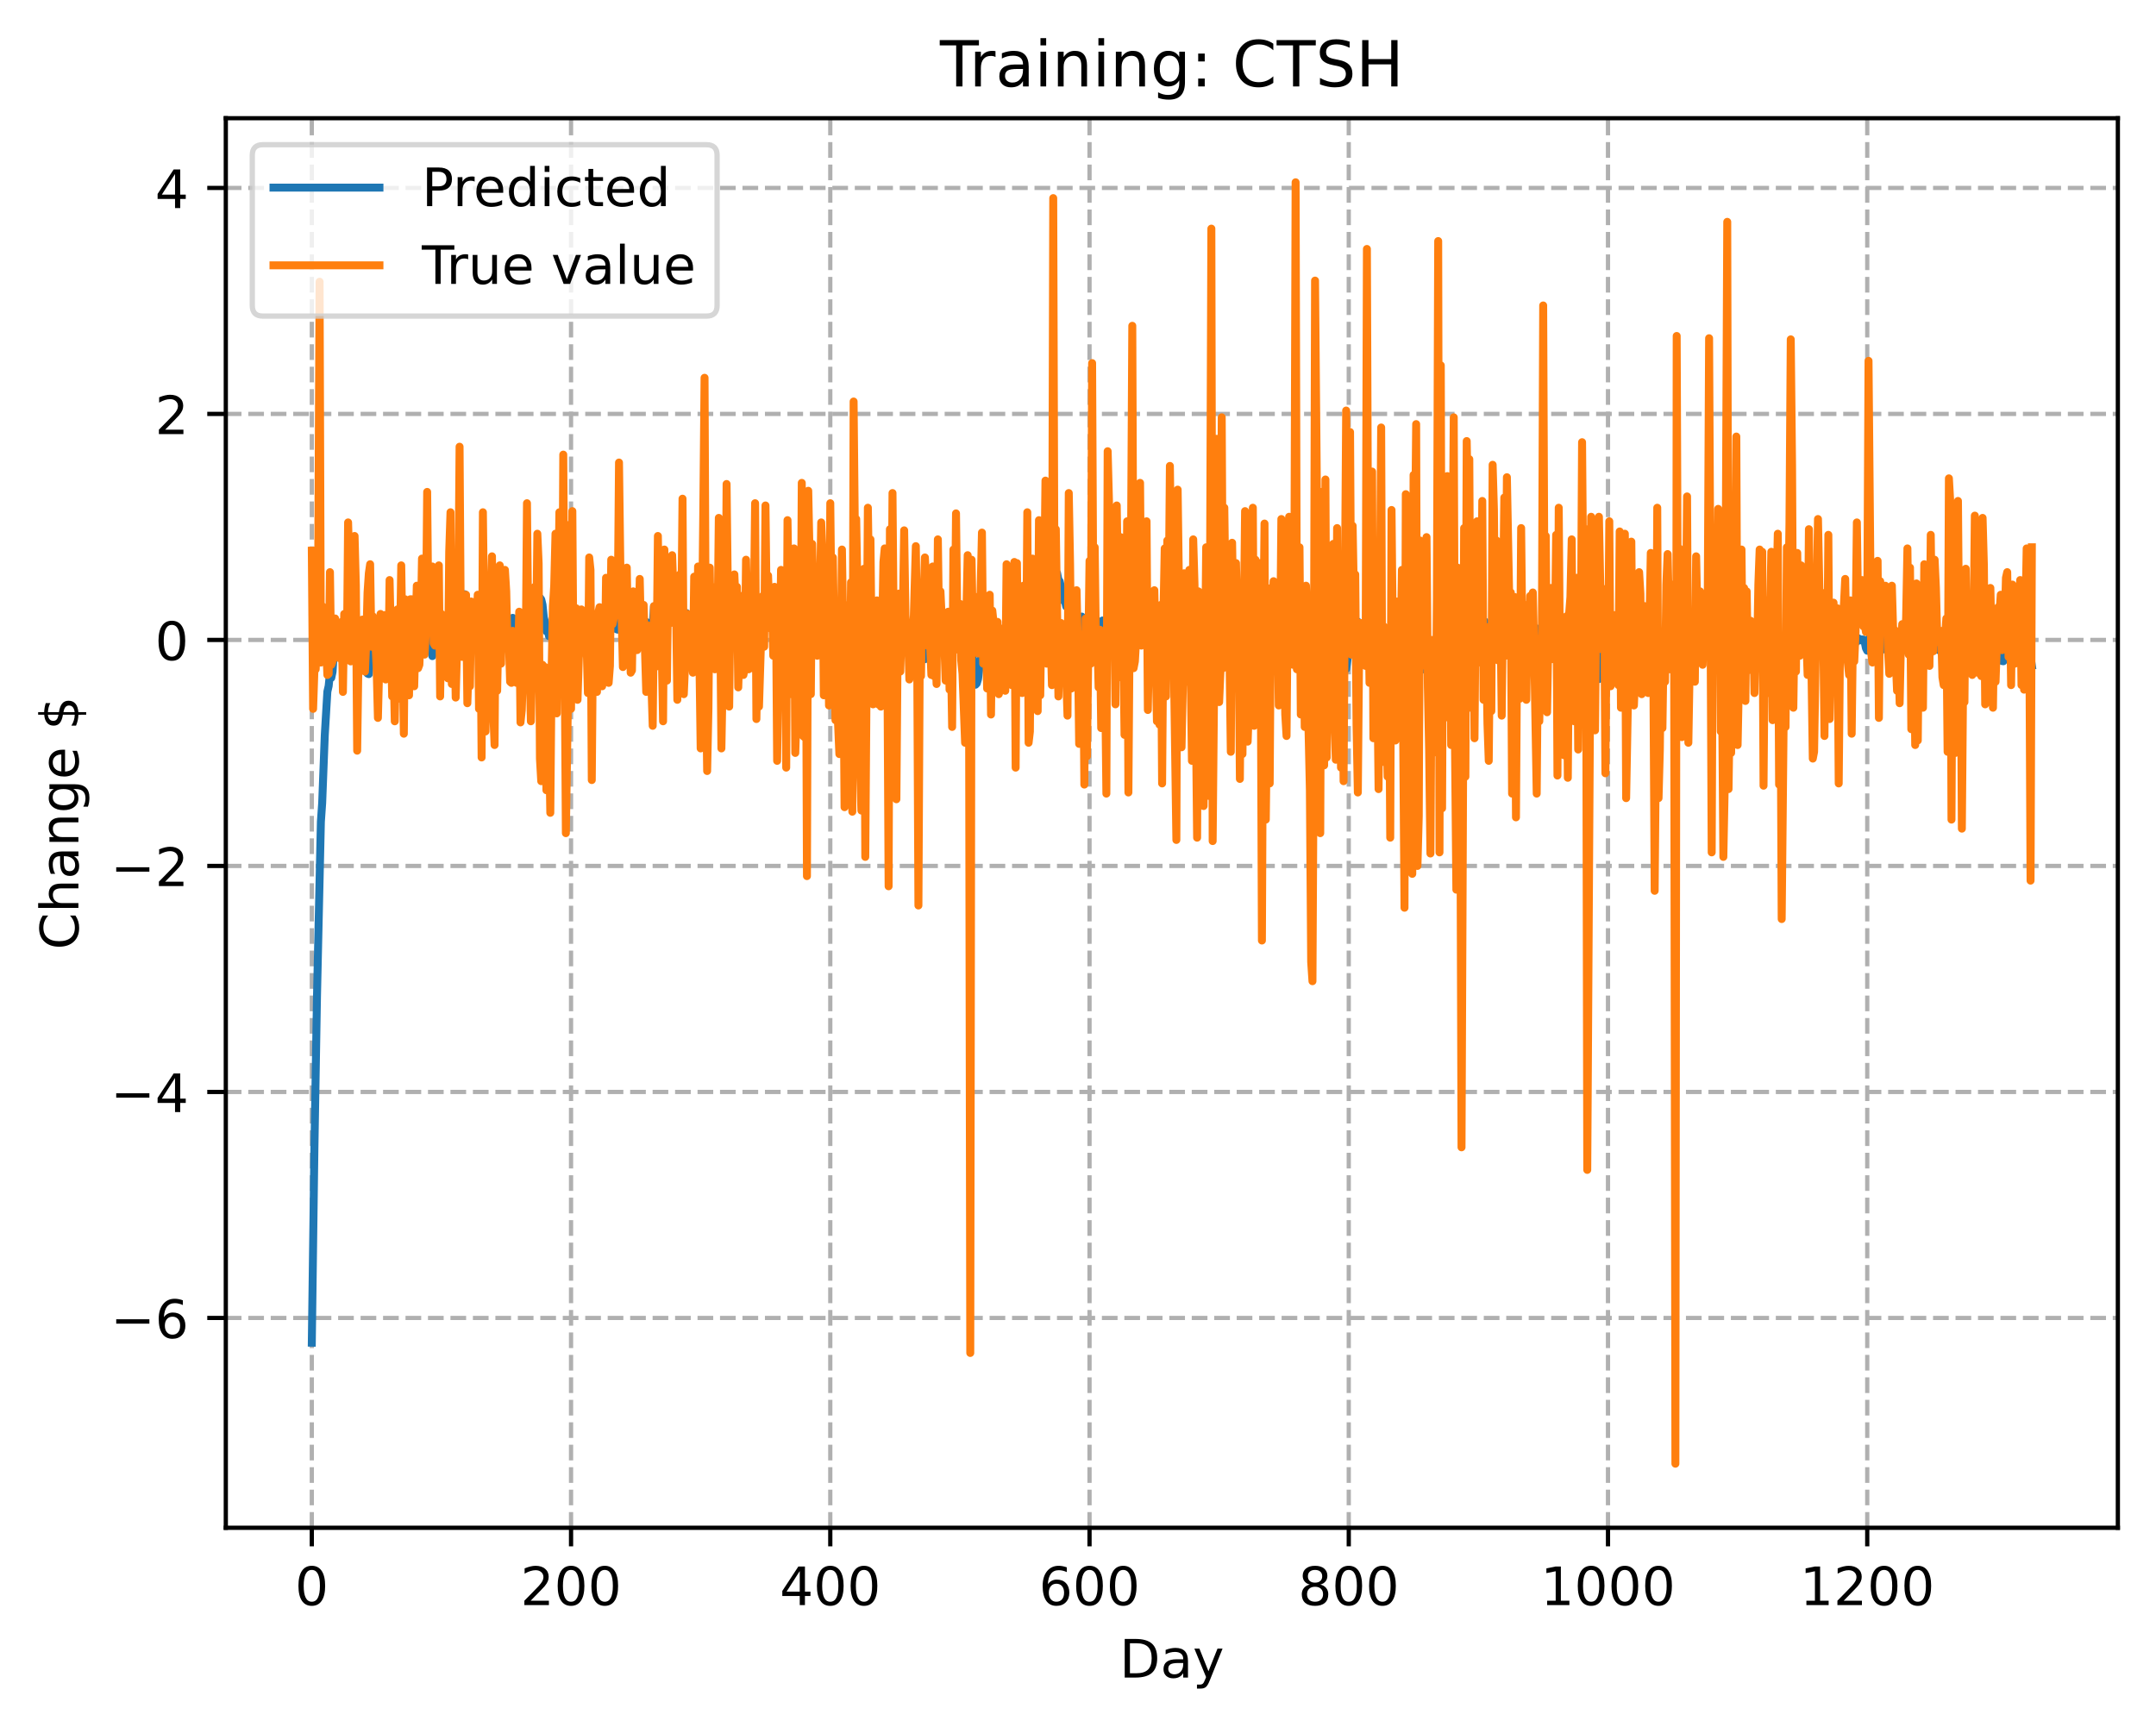 <?xml version="1.0" encoding="utf-8" standalone="no"?>
<!DOCTYPE svg PUBLIC "-//W3C//DTD SVG 1.1//EN"
  "http://www.w3.org/Graphics/SVG/1.1/DTD/svg11.dtd">
<!-- Created with matplotlib (https://matplotlib.org/) -->
<svg height="325.986pt" version="1.1" viewBox="0 0 406.94 325.986" width="406.94pt" xmlns="http://www.w3.org/2000/svg" xmlns:xlink="http://www.w3.org/1999/xlink">
 <defs>
  <style type="text/css">
*{stroke-linecap:butt;stroke-linejoin:round;}
  </style>
 </defs>
 <g id="figure_1">
  <g id="patch_1">
   <path d="M 0 325.986 
L 406.94 325.986 
L 406.94 0 
L 0 0 
z
" style="fill:#ffffff;"/>
  </g>
  <g id="axes_1">
   <g id="patch_2">
    <path d="M 42.62 288.43 
L 399.74 288.43 
L 399.74 22.318 
L 42.62 22.318 
z
" style="fill:#ffffff;"/>
   </g>
   <g id="matplotlib.axis_1">
    <g id="xtick_1">
     <g id="line2d_1">
      <path clip-path="url(#p44c6cf6189)" d="M 58.853 288.43 
L 58.853 22.318 
" style="fill:none;stroke:#b0b0b0;stroke-dasharray:2.96,1.28;stroke-dashoffset:0;stroke-width:0.8;"/>
     </g>
     <g id="line2d_2">
      <defs>
       <path d="M 0 0 
L 0 3.5 
" id="mfb4aac52b0" style="stroke:#000000;stroke-width:0.8;"/>
      </defs>
      <g>
       <use style="stroke:#000000;stroke-width:0.8;" x="58.853" xlink:href="#mfb4aac52b0" y="288.43"/>
      </g>
     </g>
     <g id="text_1">
      <!-- 0 -->
      <defs>
       <path d="M 31.781 66.406 
Q 24.172 66.406 20.328 58.906 
Q 16.5 51.422 16.5 36.375 
Q 16.5 21.391 20.328 13.891 
Q 24.172 6.391 31.781 6.391 
Q 39.453 6.391 43.281 13.891 
Q 47.125 21.391 47.125 36.375 
Q 47.125 51.422 43.281 58.906 
Q 39.453 66.406 31.781 66.406 
z
M 31.781 74.219 
Q 44.047 74.219 50.516 64.516 
Q 56.984 54.828 56.984 36.375 
Q 56.984 17.969 50.516 8.266 
Q 44.047 -1.422 31.781 -1.422 
Q 19.531 -1.422 13.062 8.266 
Q 6.594 17.969 6.594 36.375 
Q 6.594 54.828 13.062 64.516 
Q 19.531 74.219 31.781 74.219 
z
" id="DejaVuSans-48"/>
      </defs>
      <g transform="translate(55.672 303.029)scale(0.1 -0.1)">
       <use xlink:href="#DejaVuSans-48"/>
      </g>
     </g>
    </g>
    <g id="xtick_2">
     <g id="line2d_3">
      <path clip-path="url(#p44c6cf6189)" d="M 107.784 288.43 
L 107.784 22.318 
" style="fill:none;stroke:#b0b0b0;stroke-dasharray:2.96,1.28;stroke-dashoffset:0;stroke-width:0.8;"/>
     </g>
     <g id="line2d_4">
      <g>
       <use style="stroke:#000000;stroke-width:0.8;" x="107.784" xlink:href="#mfb4aac52b0" y="288.43"/>
      </g>
     </g>
     <g id="text_2">
      <!-- 200 -->
      <defs>
       <path d="M 19.188 8.297 
L 53.609 8.297 
L 53.609 0 
L 7.328 0 
L 7.328 8.297 
Q 12.938 14.109 22.625 23.891 
Q 32.328 33.688 34.812 36.531 
Q 39.547 41.844 41.422 45.531 
Q 43.312 49.219 43.312 52.781 
Q 43.312 58.594 39.234 62.25 
Q 35.156 65.922 28.609 65.922 
Q 23.969 65.922 18.812 64.312 
Q 13.672 62.703 7.812 59.422 
L 7.812 69.391 
Q 13.766 71.781 18.938 73 
Q 24.125 74.219 28.422 74.219 
Q 39.75 74.219 46.484 68.547 
Q 53.219 62.891 53.219 53.422 
Q 53.219 48.922 51.531 44.891 
Q 49.859 40.875 45.406 35.406 
Q 44.188 33.984 37.641 27.219 
Q 31.109 20.453 19.188 8.297 
z
" id="DejaVuSans-50"/>
      </defs>
      <g transform="translate(98.24 303.029)scale(0.1 -0.1)">
       <use xlink:href="#DejaVuSans-50"/>
       <use x="63.623" xlink:href="#DejaVuSans-48"/>
       <use x="127.246" xlink:href="#DejaVuSans-48"/>
      </g>
     </g>
    </g>
    <g id="xtick_3">
     <g id="line2d_5">
      <path clip-path="url(#p44c6cf6189)" d="M 156.714 288.43 
L 156.714 22.318 
" style="fill:none;stroke:#b0b0b0;stroke-dasharray:2.96,1.28;stroke-dashoffset:0;stroke-width:0.8;"/>
     </g>
     <g id="line2d_6">
      <g>
       <use style="stroke:#000000;stroke-width:0.8;" x="156.714" xlink:href="#mfb4aac52b0" y="288.43"/>
      </g>
     </g>
     <g id="text_3">
      <!-- 400 -->
      <defs>
       <path d="M 37.797 64.312 
L 12.891 25.391 
L 37.797 25.391 
z
M 35.203 72.906 
L 47.609 72.906 
L 47.609 25.391 
L 58.016 25.391 
L 58.016 17.188 
L 47.609 17.188 
L 47.609 0 
L 37.797 0 
L 37.797 17.188 
L 4.891 17.188 
L 4.891 26.703 
z
" id="DejaVuSans-52"/>
      </defs>
      <g transform="translate(147.17 303.029)scale(0.1 -0.1)">
       <use xlink:href="#DejaVuSans-52"/>
       <use x="63.623" xlink:href="#DejaVuSans-48"/>
       <use x="127.246" xlink:href="#DejaVuSans-48"/>
      </g>
     </g>
    </g>
    <g id="xtick_4">
     <g id="line2d_7">
      <path clip-path="url(#p44c6cf6189)" d="M 205.645 288.43 
L 205.645 22.318 
" style="fill:none;stroke:#b0b0b0;stroke-dasharray:2.96,1.28;stroke-dashoffset:0;stroke-width:0.8;"/>
     </g>
     <g id="line2d_8">
      <g>
       <use style="stroke:#000000;stroke-width:0.8;" x="205.645" xlink:href="#mfb4aac52b0" y="288.43"/>
      </g>
     </g>
     <g id="text_4">
      <!-- 600 -->
      <defs>
       <path d="M 33.016 40.375 
Q 26.375 40.375 22.484 35.828 
Q 18.609 31.297 18.609 23.391 
Q 18.609 15.531 22.484 10.953 
Q 26.375 6.391 33.016 6.391 
Q 39.656 6.391 43.531 10.953 
Q 47.406 15.531 47.406 23.391 
Q 47.406 31.297 43.531 35.828 
Q 39.656 40.375 33.016 40.375 
z
M 52.594 71.297 
L 52.594 62.312 
Q 48.875 64.062 45.094 64.984 
Q 41.312 65.922 37.594 65.922 
Q 27.828 65.922 22.672 59.328 
Q 17.531 52.734 16.797 39.406 
Q 19.672 43.656 24.016 45.922 
Q 28.375 48.188 33.594 48.188 
Q 44.578 48.188 50.953 41.516 
Q 57.328 34.859 57.328 23.391 
Q 57.328 12.156 50.688 5.359 
Q 44.047 -1.422 33.016 -1.422 
Q 20.359 -1.422 13.672 8.266 
Q 6.984 17.969 6.984 36.375 
Q 6.984 53.656 15.188 63.938 
Q 23.391 74.219 37.203 74.219 
Q 40.922 74.219 44.703 73.484 
Q 48.484 72.75 52.594 71.297 
z
" id="DejaVuSans-54"/>
      </defs>
      <g transform="translate(196.101 303.029)scale(0.1 -0.1)">
       <use xlink:href="#DejaVuSans-54"/>
       <use x="63.623" xlink:href="#DejaVuSans-48"/>
       <use x="127.246" xlink:href="#DejaVuSans-48"/>
      </g>
     </g>
    </g>
    <g id="xtick_5">
     <g id="line2d_9">
      <path clip-path="url(#p44c6cf6189)" d="M 254.575 288.43 
L 254.575 22.318 
" style="fill:none;stroke:#b0b0b0;stroke-dasharray:2.96,1.28;stroke-dashoffset:0;stroke-width:0.8;"/>
     </g>
     <g id="line2d_10">
      <g>
       <use style="stroke:#000000;stroke-width:0.8;" x="254.575" xlink:href="#mfb4aac52b0" y="288.43"/>
      </g>
     </g>
     <g id="text_5">
      <!-- 800 -->
      <defs>
       <path d="M 31.781 34.625 
Q 24.75 34.625 20.719 30.859 
Q 16.703 27.094 16.703 20.516 
Q 16.703 13.922 20.719 10.156 
Q 24.75 6.391 31.781 6.391 
Q 38.812 6.391 42.859 10.172 
Q 46.922 13.969 46.922 20.516 
Q 46.922 27.094 42.891 30.859 
Q 38.875 34.625 31.781 34.625 
z
M 21.922 38.812 
Q 15.578 40.375 12.031 44.719 
Q 8.5 49.078 8.5 55.328 
Q 8.5 64.062 14.719 69.141 
Q 20.953 74.219 31.781 74.219 
Q 42.672 74.219 48.875 69.141 
Q 55.078 64.062 55.078 55.328 
Q 55.078 49.078 51.531 44.719 
Q 48 40.375 41.703 38.812 
Q 48.828 37.156 52.797 32.312 
Q 56.781 27.484 56.781 20.516 
Q 56.781 9.906 50.312 4.234 
Q 43.844 -1.422 31.781 -1.422 
Q 19.734 -1.422 13.25 4.234 
Q 6.781 9.906 6.781 20.516 
Q 6.781 27.484 10.781 32.312 
Q 14.797 37.156 21.922 38.812 
z
M 18.312 54.391 
Q 18.312 48.734 21.844 45.562 
Q 25.391 42.391 31.781 42.391 
Q 38.141 42.391 41.719 45.562 
Q 45.312 48.734 45.312 54.391 
Q 45.312 60.062 41.719 63.234 
Q 38.141 66.406 31.781 66.406 
Q 25.391 66.406 21.844 63.234 
Q 18.312 60.062 18.312 54.391 
z
" id="DejaVuSans-56"/>
      </defs>
      <g transform="translate(245.032 303.029)scale(0.1 -0.1)">
       <use xlink:href="#DejaVuSans-56"/>
       <use x="63.623" xlink:href="#DejaVuSans-48"/>
       <use x="127.246" xlink:href="#DejaVuSans-48"/>
      </g>
     </g>
    </g>
    <g id="xtick_6">
     <g id="line2d_11">
      <path clip-path="url(#p44c6cf6189)" d="M 303.506 288.43 
L 303.506 22.318 
" style="fill:none;stroke:#b0b0b0;stroke-dasharray:2.96,1.28;stroke-dashoffset:0;stroke-width:0.8;"/>
     </g>
     <g id="line2d_12">
      <g>
       <use style="stroke:#000000;stroke-width:0.8;" x="303.506" xlink:href="#mfb4aac52b0" y="288.43"/>
      </g>
     </g>
     <g id="text_6">
      <!-- 1000 -->
      <defs>
       <path d="M 12.406 8.297 
L 28.516 8.297 
L 28.516 63.922 
L 10.984 60.406 
L 10.984 69.391 
L 28.422 72.906 
L 38.281 72.906 
L 38.281 8.297 
L 54.391 8.297 
L 54.391 0 
L 12.406 0 
z
" id="DejaVuSans-49"/>
      </defs>
      <g transform="translate(290.781 303.029)scale(0.1 -0.1)">
       <use xlink:href="#DejaVuSans-49"/>
       <use x="63.623" xlink:href="#DejaVuSans-48"/>
       <use x="127.246" xlink:href="#DejaVuSans-48"/>
       <use x="190.869" xlink:href="#DejaVuSans-48"/>
      </g>
     </g>
    </g>
    <g id="xtick_7">
     <g id="line2d_13">
      <path clip-path="url(#p44c6cf6189)" d="M 352.437 288.43 
L 352.437 22.318 
" style="fill:none;stroke:#b0b0b0;stroke-dasharray:2.96,1.28;stroke-dashoffset:0;stroke-width:0.8;"/>
     </g>
     <g id="line2d_14">
      <g>
       <use style="stroke:#000000;stroke-width:0.8;" x="352.437" xlink:href="#mfb4aac52b0" y="288.43"/>
      </g>
     </g>
     <g id="text_7">
      <!-- 1200 -->
      <g transform="translate(339.712 303.029)scale(0.1 -0.1)">
       <use xlink:href="#DejaVuSans-49"/>
       <use x="63.623" xlink:href="#DejaVuSans-50"/>
       <use x="127.246" xlink:href="#DejaVuSans-48"/>
       <use x="190.869" xlink:href="#DejaVuSans-48"/>
      </g>
     </g>
    </g>
    <g id="text_8">
     <!-- Day -->
     <defs>
      <path d="M 19.672 64.797 
L 19.672 8.109 
L 31.594 8.109 
Q 46.688 8.109 53.688 14.938 
Q 60.688 21.781 60.688 36.531 
Q 60.688 51.172 53.688 57.984 
Q 46.688 64.797 31.594 64.797 
z
M 9.812 72.906 
L 30.078 72.906 
Q 51.266 72.906 61.172 64.094 
Q 71.094 55.281 71.094 36.531 
Q 71.094 17.672 61.125 8.828 
Q 51.172 0 30.078 0 
L 9.812 0 
z
" id="DejaVuSans-68"/>
      <path d="M 34.281 27.484 
Q 23.391 27.484 19.188 25 
Q 14.984 22.516 14.984 16.5 
Q 14.984 11.719 18.141 8.906 
Q 21.297 6.109 26.703 6.109 
Q 34.188 6.109 38.703 11.406 
Q 43.219 16.703 43.219 25.484 
L 43.219 27.484 
z
M 52.203 31.203 
L 52.203 0 
L 43.219 0 
L 43.219 8.297 
Q 40.141 3.328 35.547 0.953 
Q 30.953 -1.422 24.312 -1.422 
Q 15.922 -1.422 10.953 3.297 
Q 6 8.016 6 15.922 
Q 6 25.141 12.172 29.828 
Q 18.359 34.516 30.609 34.516 
L 43.219 34.516 
L 43.219 35.406 
Q 43.219 41.609 39.141 45 
Q 35.062 48.391 27.688 48.391 
Q 23 48.391 18.547 47.266 
Q 14.109 46.141 10.016 43.891 
L 10.016 52.203 
Q 14.938 54.109 19.578 55.047 
Q 24.219 56 28.609 56 
Q 40.484 56 46.344 49.844 
Q 52.203 43.703 52.203 31.203 
z
" id="DejaVuSans-97"/>
      <path d="M 32.172 -5.078 
Q 28.375 -14.844 24.75 -17.812 
Q 21.141 -20.797 15.094 -20.797 
L 7.906 -20.797 
L 7.906 -13.281 
L 13.188 -13.281 
Q 16.891 -13.281 18.938 -11.516 
Q 21 -9.766 23.484 -3.219 
L 25.094 0.875 
L 2.984 54.688 
L 12.5 54.688 
L 29.594 11.922 
L 46.688 54.688 
L 56.203 54.688 
z
" id="DejaVuSans-121"/>
     </defs>
     <g transform="translate(211.307 316.707)scale(0.1 -0.1)">
      <use xlink:href="#DejaVuSans-68"/>
      <use x="77.002" xlink:href="#DejaVuSans-97"/>
      <use x="138.281" xlink:href="#DejaVuSans-121"/>
     </g>
    </g>
   </g>
   <g id="matplotlib.axis_2">
    <g id="ytick_1">
     <g id="line2d_15">
      <path clip-path="url(#p44c6cf6189)" d="M 42.62 248.814 
L 399.74 248.814 
" style="fill:none;stroke:#b0b0b0;stroke-dasharray:2.96,1.28;stroke-dashoffset:0;stroke-width:0.8;"/>
     </g>
     <g id="line2d_16">
      <defs>
       <path d="M 0 0 
L -3.5 0 
" id="m78be6a6822" style="stroke:#000000;stroke-width:0.8;"/>
      </defs>
      <g>
       <use style="stroke:#000000;stroke-width:0.8;" x="42.62" xlink:href="#m78be6a6822" y="248.814"/>
      </g>
     </g>
     <g id="text_9">
      <!-- −6 -->
      <defs>
       <path d="M 10.594 35.5 
L 73.188 35.5 
L 73.188 27.203 
L 10.594 27.203 
z
" id="DejaVuSans-8722"/>
      </defs>
      <g transform="translate(20.878 252.613)scale(0.1 -0.1)">
       <use xlink:href="#DejaVuSans-8722"/>
       <use x="83.789" xlink:href="#DejaVuSans-54"/>
      </g>
     </g>
    </g>
    <g id="ytick_2">
     <g id="line2d_17">
      <path clip-path="url(#p44c6cf6189)" d="M 42.62 206.147 
L 399.74 206.147 
" style="fill:none;stroke:#b0b0b0;stroke-dasharray:2.96,1.28;stroke-dashoffset:0;stroke-width:0.8;"/>
     </g>
     <g id="line2d_18">
      <g>
       <use style="stroke:#000000;stroke-width:0.8;" x="42.62" xlink:href="#m78be6a6822" y="206.147"/>
      </g>
     </g>
     <g id="text_10">
      <!-- −4 -->
      <g transform="translate(20.878 209.947)scale(0.1 -0.1)">
       <use xlink:href="#DejaVuSans-8722"/>
       <use x="83.789" xlink:href="#DejaVuSans-52"/>
      </g>
     </g>
    </g>
    <g id="ytick_3">
     <g id="line2d_19">
      <path clip-path="url(#p44c6cf6189)" d="M 42.62 163.481 
L 399.74 163.481 
" style="fill:none;stroke:#b0b0b0;stroke-dasharray:2.96,1.28;stroke-dashoffset:0;stroke-width:0.8;"/>
     </g>
     <g id="line2d_20">
      <g>
       <use style="stroke:#000000;stroke-width:0.8;" x="42.62" xlink:href="#m78be6a6822" y="163.481"/>
      </g>
     </g>
     <g id="text_11">
      <!-- −2 -->
      <g transform="translate(20.878 167.28)scale(0.1 -0.1)">
       <use xlink:href="#DejaVuSans-8722"/>
       <use x="83.789" xlink:href="#DejaVuSans-50"/>
      </g>
     </g>
    </g>
    <g id="ytick_4">
     <g id="line2d_21">
      <path clip-path="url(#p44c6cf6189)" d="M 42.62 120.814 
L 399.74 120.814 
" style="fill:none;stroke:#b0b0b0;stroke-dasharray:2.96,1.28;stroke-dashoffset:0;stroke-width:0.8;"/>
     </g>
     <g id="line2d_22">
      <g>
       <use style="stroke:#000000;stroke-width:0.8;" x="42.62" xlink:href="#m78be6a6822" y="120.814"/>
      </g>
     </g>
     <g id="text_12">
      <!-- 0 -->
      <g transform="translate(29.258 124.613)scale(0.1 -0.1)">
       <use xlink:href="#DejaVuSans-48"/>
      </g>
     </g>
    </g>
    <g id="ytick_5">
     <g id="line2d_23">
      <path clip-path="url(#p44c6cf6189)" d="M 42.62 78.147 
L 399.74 78.147 
" style="fill:none;stroke:#b0b0b0;stroke-dasharray:2.96,1.28;stroke-dashoffset:0;stroke-width:0.8;"/>
     </g>
     <g id="line2d_24">
      <g>
       <use style="stroke:#000000;stroke-width:0.8;" x="42.62" xlink:href="#m78be6a6822" y="78.147"/>
      </g>
     </g>
     <g id="text_13">
      <!-- 2 -->
      <g transform="translate(29.258 81.947)scale(0.1 -0.1)">
       <use xlink:href="#DejaVuSans-50"/>
      </g>
     </g>
    </g>
    <g id="ytick_6">
     <g id="line2d_25">
      <path clip-path="url(#p44c6cf6189)" d="M 42.62 35.481 
L 399.74 35.481 
" style="fill:none;stroke:#b0b0b0;stroke-dasharray:2.96,1.28;stroke-dashoffset:0;stroke-width:0.8;"/>
     </g>
     <g id="line2d_26">
      <g>
       <use style="stroke:#000000;stroke-width:0.8;" x="42.62" xlink:href="#m78be6a6822" y="35.481"/>
      </g>
     </g>
     <g id="text_14">
      <!-- 4 -->
      <g transform="translate(29.258 39.28)scale(0.1 -0.1)">
       <use xlink:href="#DejaVuSans-52"/>
      </g>
     </g>
    </g>
    <g id="text_15">
     <!-- Change $ -->
     <defs>
      <path d="M 64.406 67.281 
L 64.406 56.891 
Q 59.422 61.531 53.781 63.812 
Q 48.141 66.109 41.797 66.109 
Q 29.297 66.109 22.656 58.469 
Q 16.016 50.828 16.016 36.375 
Q 16.016 21.969 22.656 14.328 
Q 29.297 6.688 41.797 6.688 
Q 48.141 6.688 53.781 8.984 
Q 59.422 11.281 64.406 15.922 
L 64.406 5.609 
Q 59.234 2.094 53.438 0.328 
Q 47.656 -1.422 41.219 -1.422 
Q 24.656 -1.422 15.125 8.703 
Q 5.609 18.844 5.609 36.375 
Q 5.609 53.953 15.125 64.078 
Q 24.656 74.219 41.219 74.219 
Q 47.75 74.219 53.531 72.484 
Q 59.328 70.75 64.406 67.281 
z
" id="DejaVuSans-67"/>
      <path d="M 54.891 33.016 
L 54.891 0 
L 45.906 0 
L 45.906 32.719 
Q 45.906 40.484 42.875 44.328 
Q 39.844 48.188 33.797 48.188 
Q 26.516 48.188 22.312 43.547 
Q 18.109 38.922 18.109 30.906 
L 18.109 0 
L 9.078 0 
L 9.078 75.984 
L 18.109 75.984 
L 18.109 46.188 
Q 21.344 51.125 25.703 53.562 
Q 30.078 56 35.797 56 
Q 45.219 56 50.047 50.172 
Q 54.891 44.344 54.891 33.016 
z
" id="DejaVuSans-104"/>
      <path d="M 54.891 33.016 
L 54.891 0 
L 45.906 0 
L 45.906 32.719 
Q 45.906 40.484 42.875 44.328 
Q 39.844 48.188 33.797 48.188 
Q 26.516 48.188 22.312 43.547 
Q 18.109 38.922 18.109 30.906 
L 18.109 0 
L 9.078 0 
L 9.078 54.688 
L 18.109 54.688 
L 18.109 46.188 
Q 21.344 51.125 25.703 53.562 
Q 30.078 56 35.797 56 
Q 45.219 56 50.047 50.172 
Q 54.891 44.344 54.891 33.016 
z
" id="DejaVuSans-110"/>
      <path d="M 45.406 27.984 
Q 45.406 37.75 41.375 43.109 
Q 37.359 48.484 30.078 48.484 
Q 22.859 48.484 18.828 43.109 
Q 14.797 37.75 14.797 27.984 
Q 14.797 18.266 18.828 12.891 
Q 22.859 7.516 30.078 7.516 
Q 37.359 7.516 41.375 12.891 
Q 45.406 18.266 45.406 27.984 
z
M 54.391 6.781 
Q 54.391 -7.172 48.188 -13.984 
Q 42 -20.797 29.203 -20.797 
Q 24.469 -20.797 20.266 -20.094 
Q 16.062 -19.391 12.109 -17.922 
L 12.109 -9.188 
Q 16.062 -11.328 19.922 -12.344 
Q 23.781 -13.375 27.781 -13.375 
Q 36.625 -13.375 41.016 -8.766 
Q 45.406 -4.156 45.406 5.172 
L 45.406 9.625 
Q 42.625 4.781 38.281 2.391 
Q 33.938 0 27.875 0 
Q 17.828 0 11.672 7.656 
Q 5.516 15.328 5.516 27.984 
Q 5.516 40.672 11.672 48.328 
Q 17.828 56 27.875 56 
Q 33.938 56 38.281 53.609 
Q 42.625 51.219 45.406 46.391 
L 45.406 54.688 
L 54.391 54.688 
z
" id="DejaVuSans-103"/>
      <path d="M 56.203 29.594 
L 56.203 25.203 
L 14.891 25.203 
Q 15.484 15.922 20.484 11.062 
Q 25.484 6.203 34.422 6.203 
Q 39.594 6.203 44.453 7.469 
Q 49.312 8.734 54.109 11.281 
L 54.109 2.781 
Q 49.266 0.734 44.188 -0.344 
Q 39.109 -1.422 33.891 -1.422 
Q 20.797 -1.422 13.156 6.188 
Q 5.516 13.812 5.516 26.812 
Q 5.516 40.234 12.766 48.109 
Q 20.016 56 32.328 56 
Q 43.359 56 49.781 48.891 
Q 56.203 41.797 56.203 29.594 
z
M 47.219 32.234 
Q 47.125 39.594 43.094 43.984 
Q 39.062 48.391 32.422 48.391 
Q 24.906 48.391 20.391 44.141 
Q 15.875 39.891 15.188 32.172 
z
" id="DejaVuSans-101"/>
      <path id="DejaVuSans-32"/>
      <path d="M 33.797 -14.703 
L 28.906 -14.703 
L 28.859 0 
Q 23.734 0.094 18.609 1.188 
Q 13.484 2.297 8.297 4.5 
L 8.297 13.281 
Q 13.281 10.156 18.375 8.562 
Q 23.484 6.984 28.906 6.938 
L 28.906 29.203 
Q 18.109 30.953 13.203 35.156 
Q 8.297 39.359 8.297 46.688 
Q 8.297 54.641 13.625 59.219 
Q 18.953 63.812 28.906 64.5 
L 28.906 75.984 
L 33.797 75.984 
L 33.797 64.656 
Q 38.328 64.453 42.578 63.688 
Q 46.828 62.938 50.875 61.625 
L 50.875 53.078 
Q 46.828 55.125 42.547 56.25 
Q 38.281 57.375 33.797 57.562 
L 33.797 36.719 
Q 44.875 35.016 50.094 30.609 
Q 55.328 26.219 55.328 18.609 
Q 55.328 10.359 49.781 5.594 
Q 44.234 0.828 33.797 0.094 
z
M 28.906 37.594 
L 28.906 57.625 
Q 23.25 56.984 20.266 54.391 
Q 17.281 51.812 17.281 47.516 
Q 17.281 43.312 20.031 40.969 
Q 22.797 38.625 28.906 37.594 
z
M 33.797 28.219 
L 33.797 7.078 
Q 39.984 7.906 43.141 10.594 
Q 46.297 13.281 46.297 17.672 
Q 46.297 21.969 43.281 24.5 
Q 40.281 27.047 33.797 28.219 
z
" id="DejaVuSans-36"/>
     </defs>
     <g transform="translate(14.798 179.288)rotate(-90)scale(0.1 -0.1)">
      <use xlink:href="#DejaVuSans-67"/>
      <use x="69.824" xlink:href="#DejaVuSans-104"/>
      <use x="133.203" xlink:href="#DejaVuSans-97"/>
      <use x="194.482" xlink:href="#DejaVuSans-110"/>
      <use x="257.861" xlink:href="#DejaVuSans-103"/>
      <use x="321.338" xlink:href="#DejaVuSans-101"/>
      <use x="382.861" xlink:href="#DejaVuSans-32"/>
      <use x="414.648" xlink:href="#DejaVuSans-36"/>
     </g>
    </g>
   </g>
   <g id="line2d_27">
    <path clip-path="url(#p44c6cf6189)" d="M 58.853 253.487 
L 59.342 216.982 
L 59.832 188.047 
L 60.566 155.132 
L 60.81 151.592 
L 61.3 138.806 
L 61.789 130.58 
L 62.034 129.502 
L 62.278 127.13 
L 62.523 127.971 
L 62.767 126.834 
L 63.012 123.146 
L 63.257 122.739 
L 63.501 123.87 
L 63.746 123.083 
L 63.991 121.587 
L 64.235 118.521 
L 64.48 118.228 
L 64.725 121.447 
L 65.214 123.829 
L 65.459 122.186 
L 65.703 123.729 
L 65.948 122.935 
L 66.437 119.915 
L 66.682 120.049 
L 66.927 121.378 
L 67.171 121.078 
L 67.416 119.019 
L 67.661 118.505 
L 67.905 118.936 
L 68.15 118.973 
L 68.395 119.19 
L 68.639 119.896 
L 68.884 120.072 
L 69.128 122.655 
L 69.373 127.168 
L 69.618 127.266 
L 70.352 119.815 
L 70.841 123.537 
L 71.086 122.513 
L 71.575 118.322 
L 71.82 120.957 
L 72.309 121.107 
L 72.554 118.974 
L 72.798 120.627 
L 73.288 120.902 
L 73.532 121.215 
L 74.022 119.752 
L 74.266 123.413 
L 74.511 121.481 
L 74.755 120.777 
L 75 122.038 
L 75.245 124.363 
L 75.979 123.225 
L 76.468 119.877 
L 76.713 122.286 
L 76.957 120.264 
L 77.202 121.404 
L 77.447 123.388 
L 77.691 123.758 
L 77.936 123.52 
L 78.181 124.617 
L 78.425 123.443 
L 78.67 123.715 
L 78.915 121.362 
L 79.159 122.307 
L 79.404 122.416 
L 79.649 122.787 
L 79.893 121.478 
L 80.138 121.421 
L 80.383 120.507 
L 80.627 122.039 
L 80.872 120.185 
L 81.116 119.465 
L 81.606 123.866 
L 82.095 119.597 
L 82.34 117.906 
L 82.584 118.716 
L 82.829 119.102 
L 83.074 119.117 
L 83.318 117.979 
L 83.563 118.129 
L 83.808 120.17 
L 84.052 119.993 
L 84.297 123.085 
L 84.786 120.467 
L 85.031 117.876 
L 85.276 118.352 
L 85.52 115.605 
L 85.765 114.348 
L 86.01 115.132 
L 86.254 115.296 
L 86.499 114.322 
L 86.743 115.483 
L 86.988 115.421 
L 87.233 116.617 
L 87.477 113.229 
L 87.722 112.189 
L 87.967 115.058 
L 88.211 114.916 
L 88.456 113.988 
L 88.701 114.886 
L 88.945 113.959 
L 89.679 118.942 
L 89.924 118.228 
L 90.169 119.595 
L 91.147 121.499 
L 91.392 120.386 
L 91.881 121.439 
L 92.126 119.531 
L 92.371 118.693 
L 92.615 119.227 
L 92.86 119.251 
L 93.104 118.239 
L 93.594 120.302 
L 93.838 120.22 
L 94.328 121.331 
L 94.572 119.416 
L 94.817 119.756 
L 95.062 119.243 
L 95.306 119.324 
L 95.551 117.817 
L 95.796 118.261 
L 96.04 117.807 
L 96.285 117.678 
L 96.53 117.842 
L 96.774 116.645 
L 97.019 118.092 
L 97.264 118.695 
L 97.508 117.437 
L 97.753 117.241 
L 97.998 117.37 
L 98.242 116.99 
L 98.487 117.074 
L 98.731 118.242 
L 98.976 117.561 
L 99.221 119.146 
L 99.465 119.299 
L 99.71 116.567 
L 99.955 116.966 
L 100.199 115.776 
L 100.444 115.991 
L 100.689 117.054 
L 100.933 117.237 
L 101.423 116.133 
L 101.912 112.845 
L 102.157 113.169 
L 102.401 114.176 
L 102.646 116.583 
L 102.891 117.432 
L 103.135 119.197 
L 103.38 118.816 
L 103.625 120.096 
L 103.869 120.124 
L 104.114 119.769 
L 104.359 120.447 
L 104.848 122.643 
L 105.092 121.437 
L 105.337 122.499 
L 105.582 122.443 
L 105.826 121.623 
L 106.071 120.018 
L 106.316 119.352 
L 106.56 117.288 
L 106.805 116.971 
L 107.05 117.156 
L 107.294 118.327 
L 107.539 118.488 
L 107.784 115.874 
L 108.028 118.041 
L 108.273 117.74 
L 108.518 117.99 
L 108.762 117.713 
L 109.252 118.884 
L 109.496 119.427 
L 109.741 119.092 
L 109.986 118.327 
L 110.23 117.021 
L 110.719 118.527 
L 111.209 116.807 
L 111.453 117.899 
L 111.698 117.751 
L 111.943 118.271 
L 112.187 119.145 
L 112.677 118.07 
L 112.921 118.256 
L 113.411 119.079 
L 113.655 118.775 
L 114.145 117.108 
L 114.389 117.709 
L 114.634 117.465 
L 114.879 116.922 
L 115.123 117.108 
L 115.368 116.425 
L 115.857 118.014 
L 116.102 117.644 
L 116.346 118.788 
L 116.591 118.875 
L 116.836 118.729 
L 117.08 116.155 
L 117.325 115.633 
L 117.814 115.19 
L 118.304 118.177 
L 118.548 117.877 
L 118.793 117.188 
L 119.038 117.946 
L 119.282 118.027 
L 119.527 117.134 
L 119.772 118.019 
L 120.016 119.469 
L 120.506 117.888 
L 120.75 118.351 
L 120.995 118.527 
L 121.24 119.356 
L 121.729 117.536 
L 121.974 117.396 
L 122.218 117.869 
L 122.707 119.544 
L 122.952 119.093 
L 123.197 118.091 
L 123.441 114.49 
L 123.931 117.785 
L 124.175 117.261 
L 124.665 119.986 
L 124.909 120.715 
L 125.643 117.592 
L 125.888 117.829 
L 126.133 116.746 
L 126.377 116.839 
L 126.622 116.035 
L 126.867 116.836 
L 127.111 116.54 
L 127.356 116.905 
L 127.601 115.633 
L 127.845 116.092 
L 128.09 116.297 
L 128.334 117.602 
L 128.824 118.427 
L 129.313 116.421 
L 129.558 115.738 
L 130.047 119.37 
L 130.292 119.719 
L 130.781 118.074 
L 131.026 115.802 
L 131.27 116.229 
L 131.515 117.695 
L 131.76 117.469 
L 132.249 115.884 
L 132.494 116.069 
L 132.738 116.625 
L 132.983 115.64 
L 133.228 113.523 
L 133.472 113.113 
L 133.717 113.735 
L 133.962 112.689 
L 134.206 113.496 
L 134.451 115.009 
L 134.695 115.449 
L 134.94 114.627 
L 135.185 115.533 
L 135.429 114.973 
L 135.674 116.398 
L 135.919 116.43 
L 136.408 117.981 
L 136.653 117.614 
L 136.897 118.319 
L 137.142 118.435 
L 137.631 115.393 
L 137.876 115.192 
L 138.121 116.509 
L 138.365 116.767 
L 138.61 116.817 
L 138.855 116.689 
L 139.344 115.749 
L 139.833 113.432 
L 140.078 113.286 
L 140.322 113.719 
L 141.301 119.407 
L 141.79 118.009 
L 142.035 118.368 
L 142.28 117.413 
L 142.524 118.171 
L 142.769 115.847 
L 143.014 115.929 
L 143.503 117.539 
L 143.748 117.136 
L 144.237 118.44 
L 144.482 116.691 
L 144.726 113.544 
L 144.971 115.162 
L 145.216 114.856 
L 145.705 117.481 
L 145.95 117.974 
L 146.194 117.125 
L 146.439 115.774 
L 146.683 117.831 
L 146.928 117.366 
L 147.173 117.316 
L 147.417 118.364 
L 147.662 118.157 
L 147.907 119.468 
L 148.396 119.098 
L 148.641 120.1 
L 148.885 118.805 
L 149.619 117.494 
L 149.864 117.188 
L 150.109 116.618 
L 150.353 118.53 
L 150.598 118.336 
L 150.843 119.395 
L 151.087 119.221 
L 151.332 119.722 
L 151.821 119 
L 152.066 119.067 
L 152.31 119.393 
L 152.555 120.301 
L 152.8 120.356 
L 153.044 120.204 
L 153.289 119.236 
L 153.534 117.411 
L 153.778 117.946 
L 154.023 116.284 
L 154.268 116.49 
L 154.512 116.222 
L 154.757 116.486 
L 155.002 117.092 
L 155.491 116.446 
L 155.736 115.786 
L 155.98 116.292 
L 156.225 115.69 
L 156.47 115.74 
L 156.959 116.325 
L 157.693 116.403 
L 158.182 119.299 
L 158.427 118.698 
L 158.671 119.692 
L 158.916 119.7 
L 159.65 121.962 
L 159.895 122.69 
L 160.139 122.888 
L 160.629 122.242 
L 160.873 122.391 
L 161.118 123.143 
L 161.363 121.967 
L 161.607 120.006 
L 161.852 119.53 
L 162.097 119.403 
L 162.341 117.922 
L 162.586 117.465 
L 163.075 120.127 
L 163.32 120.865 
L 163.565 123.165 
L 163.809 123.046 
L 164.054 123.242 
L 164.543 120.889 
L 164.788 119.392 
L 165.032 119.144 
L 165.277 120.011 
L 165.522 118.239 
L 165.766 119.189 
L 166.011 119.403 
L 166.5 116.952 
L 166.745 116.944 
L 166.99 118.888 
L 167.234 115.592 
L 167.479 115.403 
L 167.724 114.562 
L 167.968 116.474 
L 168.213 116.833 
L 168.458 118.979 
L 168.702 117.638 
L 168.947 115.5 
L 169.436 117.486 
L 169.681 116.453 
L 169.926 117.19 
L 170.17 116.105 
L 170.659 118.571 
L 170.904 117.907 
L 171.149 119.025 
L 171.393 118.862 
L 171.638 119.918 
L 171.883 117.625 
L 172.127 117.605 
L 172.372 120.147 
L 172.617 121.128 
L 172.861 121.343 
L 173.106 122.03 
L 173.351 119.493 
L 173.595 121.39 
L 173.84 120.93 
L 174.329 123.862 
L 174.574 124.452 
L 174.819 123.984 
L 175.063 121.393 
L 175.308 120.017 
L 175.553 119.798 
L 175.797 119.132 
L 176.286 116.86 
L 176.531 117.135 
L 176.776 116.597 
L 177.02 117.83 
L 177.265 117.975 
L 177.51 117.307 
L 177.754 119.052 
L 177.999 119.944 
L 178.244 119.387 
L 178.488 117.929 
L 178.733 117.418 
L 178.978 117.209 
L 179.222 118.948 
L 179.467 119.437 
L 179.712 116.487 
L 179.956 117.139 
L 180.201 116.11 
L 180.69 115.228 
L 180.935 116.211 
L 181.424 118.742 
L 181.669 117.928 
L 181.914 116.019 
L 182.158 115.928 
L 182.647 117.949 
L 182.892 118.632 
L 183.137 118.243 
L 183.626 124.985 
L 184.115 129.274 
L 184.36 129.019 
L 184.605 128.186 
L 185.094 124.284 
L 185.339 124.288 
L 185.583 123.246 
L 185.828 121.037 
L 186.317 122.221 
L 186.562 122.092 
L 186.807 123.044 
L 187.051 122.879 
L 187.296 121.155 
L 187.541 121.985 
L 187.785 122.386 
L 188.03 122.165 
L 188.274 123.595 
L 188.519 123.535 
L 188.764 122.74 
L 189.008 122.387 
L 189.253 122.419 
L 189.498 121.9 
L 189.742 121.039 
L 189.987 120.736 
L 190.232 120.857 
L 190.966 118.917 
L 191.21 119.023 
L 191.455 117.787 
L 191.7 117.402 
L 191.944 119.421 
L 192.189 119.737 
L 192.434 119.802 
L 192.923 118.554 
L 193.168 116.667 
L 193.412 117.707 
L 193.657 117.842 
L 193.902 118.65 
L 194.146 117.184 
L 194.391 116.747 
L 194.635 116.689 
L 194.88 118.384 
L 195.125 119.218 
L 195.369 117.978 
L 195.859 117.481 
L 196.103 118.478 
L 196.348 118.574 
L 196.593 117.045 
L 196.837 118.259 
L 197.327 118.643 
L 197.571 117.465 
L 198.305 112.338 
L 198.55 113.79 
L 198.795 113.864 
L 199.039 109.574 
L 199.529 108.216 
L 199.773 109.461 
L 200.018 109.74 
L 200.262 110.901 
L 200.507 113.293 
L 200.752 112.773 
L 200.996 113.378 
L 201.241 114.497 
L 201.486 113.825 
L 201.73 116.3 
L 201.975 116.198 
L 202.464 115.621 
L 202.709 115.66 
L 203.198 117.453 
L 203.443 116.5 
L 203.688 116.572 
L 203.932 116.961 
L 204.177 116.403 
L 204.911 119.172 
L 205.4 122.411 
L 205.645 123.441 
L 205.889 123.655 
L 206.134 117.037 
L 206.379 116.939 
L 206.623 118.236 
L 206.868 118.099 
L 207.113 117.657 
L 207.357 119.088 
L 207.602 119.399 
L 208.091 117.148 
L 208.336 117.757 
L 208.581 117.33 
L 208.825 119.069 
L 209.07 119.362 
L 209.315 119.343 
L 209.559 119.507 
L 209.804 119.37 
L 210.049 120.775 
L 210.293 120.665 
L 210.538 121.344 
L 210.783 121.613 
L 211.027 119.945 
L 211.272 119.664 
L 211.517 118.983 
L 211.761 117.046 
L 212.006 117.159 
L 212.25 117.801 
L 212.74 119.59 
L 212.984 119.424 
L 213.474 122.449 
L 213.718 122.466 
L 213.963 117.94 
L 214.452 115.212 
L 214.697 115.707 
L 214.942 114.674 
L 215.186 115.696 
L 215.431 114.364 
L 215.676 114.631 
L 215.92 113.861 
L 216.165 112.345 
L 216.41 113.078 
L 216.654 112.911 
L 217.144 113.851 
L 217.633 116.234 
L 218.122 116.263 
L 218.367 115.621 
L 218.611 116.513 
L 218.856 116.779 
L 219.101 118.457 
L 219.345 119.351 
L 219.59 120.76 
L 219.835 118.535 
L 220.079 121.857 
L 220.324 121.237 
L 220.569 120.244 
L 220.813 120.909 
L 221.058 118.252 
L 221.547 117.161 
L 221.792 115.552 
L 222.037 116.351 
L 222.281 117.738 
L 222.526 118.392 
L 223.26 122.004 
L 223.505 120.339 
L 223.749 121.406 
L 224.238 119.719 
L 224.483 119.926 
L 224.728 120.523 
L 224.972 119.425 
L 225.217 120.045 
L 225.462 119.914 
L 226.196 122.526 
L 226.44 122.8 
L 226.685 124.499 
L 226.93 124.287 
L 227.174 122.316 
L 227.419 123.304 
L 228.153 122.731 
L 228.398 123.038 
L 228.642 122.266 
L 228.887 118.443 
L 229.132 120.101 
L 229.376 118.918 
L 229.621 118.88 
L 230.355 115.857 
L 230.599 116.383 
L 230.844 114.017 
L 231.089 114.978 
L 231.333 114.022 
L 231.578 115.021 
L 231.823 115.038 
L 232.067 114.482 
L 232.312 113.439 
L 232.557 115.022 
L 232.801 115.736 
L 233.046 117.414 
L 233.535 116.694 
L 233.78 117.047 
L 234.759 122.715 
L 235.003 121.831 
L 235.248 123.038 
L 235.493 122.165 
L 235.737 121.81 
L 235.982 122.477 
L 236.226 121.767 
L 236.471 121.906 
L 236.716 121.692 
L 236.96 122.389 
L 237.205 121.721 
L 237.45 121.411 
L 237.694 120.561 
L 237.939 120.183 
L 238.184 121.347 
L 238.428 124.345 
L 238.918 122.755 
L 239.162 123.985 
L 239.407 124.187 
L 239.896 125.931 
L 240.141 125.623 
L 240.63 126.733 
L 240.875 126.826 
L 241.12 125.571 
L 241.364 125.975 
L 242.098 122.328 
L 242.343 121.789 
L 242.587 122.226 
L 243.077 121.806 
L 243.321 123.452 
L 243.811 122.496 
L 244.055 120.425 
L 244.545 118.804 
L 244.789 114.538 
L 245.279 112.743 
L 245.523 113.062 
L 245.768 113.911 
L 246.013 113.883 
L 246.502 116.834 
L 246.747 117.293 
L 247.236 119.651 
L 247.481 120.809 
L 248.214 130.461 
L 248.704 126.812 
L 248.948 124.967 
L 249.193 124.045 
L 249.438 124.651 
L 249.682 123.005 
L 249.927 123.761 
L 250.172 123.236 
L 250.416 121.499 
L 250.661 122.289 
L 251.15 122.971 
L 251.395 122.829 
L 251.64 121.963 
L 252.129 121.804 
L 252.374 122.136 
L 252.618 122.022 
L 252.863 122.551 
L 253.108 122.423 
L 253.352 123.729 
L 253.597 123.911 
L 254.086 126.288 
L 254.575 122.854 
L 254.82 123.139 
L 255.554 117.923 
L 256.043 117.304 
L 256.288 117.363 
L 256.533 118.138 
L 256.777 118.207 
L 257.022 119.572 
L 257.511 123.978 
L 257.756 124.812 
L 258.001 123.526 
L 258.245 119.444 
L 258.49 119.195 
L 258.735 119.119 
L 258.979 117.079 
L 259.224 116.275 
L 259.469 117.415 
L 260.202 118.71 
L 260.692 120.414 
L 260.936 120.266 
L 261.181 121.011 
L 261.67 120.832 
L 261.915 120.841 
L 262.16 121.936 
L 262.404 121.448 
L 262.649 122.94 
L 262.894 123.016 
L 263.138 123.393 
L 263.383 122.152 
L 263.872 122.868 
L 264.362 122.114 
L 264.606 121.339 
L 264.851 121.49 
L 265.096 122.092 
L 265.34 124.262 
L 265.585 122.814 
L 265.829 124.359 
L 266.074 124.261 
L 266.319 126.427 
L 266.563 126.984 
L 266.808 129.482 
L 267.297 127.562 
L 267.542 125.825 
L 267.787 125.755 
L 268.276 125.921 
L 268.521 126.399 
L 268.765 125.526 
L 269.01 125.958 
L 269.499 123.461 
L 269.744 122.735 
L 269.989 123.177 
L 270.233 124.381 
L 270.478 126.483 
L 270.723 126.992 
L 270.967 125.59 
L 271.212 125.663 
L 271.457 126.252 
L 271.701 122.203 
L 271.946 122.324 
L 272.19 119.219 
L 272.435 120.023 
L 272.68 119.215 
L 272.924 119.107 
L 273.414 116.162 
L 273.658 117.121 
L 273.903 116.938 
L 274.148 115.913 
L 274.392 116.393 
L 274.637 116.158 
L 274.882 116.622 
L 275.126 118.339 
L 275.371 119.03 
L 275.616 121.33 
L 275.86 122.172 
L 276.105 127.152 
L 276.35 129.699 
L 276.839 131.843 
L 277.328 128.306 
L 277.573 124.853 
L 277.817 123.873 
L 278.062 120.802 
L 278.307 120.786 
L 278.796 121.751 
L 279.041 120.899 
L 279.285 120.504 
L 279.53 120.709 
L 279.775 119.806 
L 280.019 117.918 
L 280.264 117.334 
L 280.509 118.175 
L 280.753 118.445 
L 280.998 118.386 
L 281.243 118.963 
L 281.732 120.632 
L 281.977 119.441 
L 282.221 119.353 
L 282.466 118.598 
L 282.711 117.096 
L 282.955 116.462 
L 283.2 116.309 
L 283.445 118.178 
L 283.934 118.963 
L 284.178 117.51 
L 284.423 116.936 
L 284.912 114.615 
L 285.157 115.648 
L 285.402 115.939 
L 285.646 116.679 
L 285.891 116.564 
L 286.625 122.442 
L 286.87 122.105 
L 287.114 121.304 
L 287.359 120.062 
L 287.604 120.112 
L 287.848 119.835 
L 288.093 119.957 
L 288.338 119.831 
L 288.582 120.461 
L 288.827 119.977 
L 289.561 120.047 
L 289.805 118.72 
L 290.05 118.641 
L 290.539 120.991 
L 290.784 122.042 
L 291.029 120.884 
L 291.273 122.456 
L 291.518 119.743 
L 291.763 119.782 
L 292.007 117.689 
L 292.252 117.346 
L 292.497 117.759 
L 292.741 118.83 
L 292.986 119.058 
L 293.231 118.673 
L 293.475 119.456 
L 293.965 118.088 
L 294.209 119.153 
L 294.454 117.343 
L 294.699 116.636 
L 294.943 116.617 
L 295.433 120.119 
L 295.677 119.248 
L 295.922 119.901 
L 296.166 121.445 
L 296.411 122.154 
L 296.656 123.267 
L 297.39 121.484 
L 297.634 121.866 
L 297.879 121.31 
L 298.124 122.619 
L 298.368 121.992 
L 298.613 121.728 
L 298.858 120.105 
L 299.347 121.124 
L 299.592 119.705 
L 300.081 127.326 
L 300.326 128.505 
L 300.57 129.101 
L 300.815 130.063 
L 301.304 127.583 
L 301.793 128.202 
L 302.038 126.654 
L 302.283 126.127 
L 302.527 124.024 
L 302.772 123.202 
L 303.017 124.047 
L 303.261 122.974 
L 303.506 123.559 
L 303.751 123.294 
L 303.995 122.78 
L 304.24 123.347 
L 304.485 123.32 
L 304.729 123.141 
L 304.974 123.771 
L 305.463 122.627 
L 305.708 121.595 
L 305.953 121.644 
L 306.197 120.813 
L 306.442 121.336 
L 306.687 121.535 
L 306.931 120.55 
L 307.176 120.863 
L 307.91 119.892 
L 308.154 120.018 
L 308.399 120.373 
L 308.644 119.548 
L 308.888 119.327 
L 309.133 117.769 
L 309.378 118.669 
L 309.622 118.952 
L 309.867 119.559 
L 310.112 119.512 
L 310.356 117.965 
L 310.601 118.714 
L 311.09 118.834 
L 311.335 118.738 
L 311.824 120.534 
L 312.069 120.496 
L 312.314 119.56 
L 312.558 121.29 
L 312.803 121.375 
L 313.537 124.369 
L 314.026 125.495 
L 314.271 126.874 
L 315.005 124.798 
L 315.249 124.848 
L 315.494 123.188 
L 315.983 122.232 
L 316.228 122.98 
L 316.473 127.569 
L 316.717 128.149 
L 316.962 129.284 
L 317.207 128.14 
L 317.451 129.533 
L 317.696 128.511 
L 317.941 128.743 
L 318.185 128.597 
L 318.675 124.826 
L 318.919 126.23 
L 319.164 125.119 
L 319.408 124.748 
L 319.653 125.71 
L 319.898 123.405 
L 320.142 123.51 
L 320.387 122.692 
L 320.632 121.418 
L 320.876 121.799 
L 321.121 121.153 
L 321.366 121.137 
L 321.61 120.923 
L 321.855 122.132 
L 322.1 121.349 
L 322.344 121.324 
L 322.589 122.151 
L 322.834 119.587 
L 323.078 118.491 
L 323.323 118.176 
L 323.568 117.4 
L 324.057 121.266 
L 324.302 122.145 
L 324.546 121.522 
L 325.036 119.142 
L 325.28 119.713 
L 325.769 122.77 
L 326.014 122.986 
L 326.259 117.936 
L 326.503 119.014 
L 326.748 118.058 
L 326.993 118.713 
L 327.237 117.761 
L 327.482 117.983 
L 327.727 118.711 
L 327.971 118.326 
L 328.216 118.724 
L 328.461 118.067 
L 328.705 118.995 
L 328.95 119.337 
L 329.195 118.402 
L 329.439 118.235 
L 329.684 119.059 
L 329.929 118.947 
L 330.173 119.879 
L 330.418 119.579 
L 330.907 122.153 
L 331.152 122.141 
L 331.396 122.757 
L 331.641 122.586 
L 331.886 121.371 
L 332.13 119.348 
L 332.864 117.925 
L 333.598 121.319 
L 334.088 119.35 
L 334.332 120.018 
L 334.577 121.182 
L 334.822 120.379 
L 335.066 120.521 
L 335.556 122.331 
L 335.8 122.358 
L 336.045 122.882 
L 336.29 121.378 
L 336.534 123.669 
L 336.779 124.312 
L 337.024 124.264 
L 337.513 124.78 
L 338.002 123.06 
L 338.491 115.615 
L 338.736 114.964 
L 338.981 114.715 
L 339.225 115.411 
L 339.47 115.423 
L 339.715 115.242 
L 339.959 115.201 
L 340.204 114.793 
L 340.693 117.455 
L 340.938 117.944 
L 341.183 118.955 
L 341.427 118.954 
L 341.672 118.832 
L 342.161 117.229 
L 342.406 118.473 
L 342.895 118.607 
L 343.14 120.891 
L 343.384 120.897 
L 343.629 120.756 
L 343.874 120.093 
L 344.118 118.546 
L 344.363 120.046 
L 344.608 120.72 
L 344.852 120.627 
L 345.097 120.963 
L 345.342 119.673 
L 346.32 121.641 
L 346.81 122.346 
L 347.054 123.685 
L 347.299 123.905 
L 347.544 122.77 
L 347.788 122.387 
L 348.033 122.802 
L 348.278 123.925 
L 348.522 123.803 
L 348.767 122.198 
L 349.012 121.46 
L 349.256 120.12 
L 349.501 120.788 
L 349.745 120.402 
L 349.99 121.597 
L 350.235 121.361 
L 350.479 120.614 
L 350.724 120.481 
L 350.969 120.919 
L 351.213 120.717 
L 351.703 120.734 
L 351.947 121.141 
L 352.192 122.375 
L 352.437 122.848 
L 352.681 122.821 
L 353.171 118.557 
L 353.66 117.006 
L 354.149 118.769 
L 354.394 119.754 
L 354.639 118.523 
L 354.883 120.047 
L 355.128 120.548 
L 355.617 122.595 
L 355.862 122.265 
L 356.106 119.915 
L 356.351 121.87 
L 356.596 121.4 
L 356.84 120.49 
L 357.085 120.987 
L 357.33 121.212 
L 357.819 123.25 
L 358.553 121.168 
L 358.798 120.553 
L 359.042 120.684 
L 359.532 122.733 
L 359.776 121.397 
L 360.021 121.133 
L 360.266 121.283 
L 360.51 121.029 
L 361 119.367 
L 361.244 119.784 
L 361.489 121.1 
L 361.733 121.732 
L 361.978 121.866 
L 362.223 122.469 
L 362.467 122.526 
L 362.957 124.216 
L 363.446 122.166 
L 363.691 122.522 
L 363.935 123.836 
L 364.18 123.873 
L 364.669 121.268 
L 364.914 122.783 
L 365.159 122.05 
L 365.403 120.923 
L 365.648 122.627 
L 365.893 122.734 
L 366.137 121.95 
L 366.627 122.101 
L 366.871 121.863 
L 367.116 121.851 
L 367.85 126.069 
L 368.339 122.123 
L 368.584 123.921 
L 368.828 123.864 
L 369.073 123.969 
L 369.318 125.092 
L 369.562 124.135 
L 369.807 121.963 
L 370.052 121.834 
L 370.296 121.162 
L 370.541 122.53 
L 370.786 123.054 
L 371.03 124.211 
L 371.275 123.884 
L 371.52 123.82 
L 371.764 123.142 
L 372.009 121.752 
L 372.254 122.333 
L 372.743 122.709 
L 373.232 121.563 
L 373.477 121.29 
L 373.721 121.423 
L 373.966 122.396 
L 374.211 122.167 
L 374.455 120.669 
L 374.945 121.384 
L 375.189 120.785 
L 375.434 121.292 
L 375.679 122.821 
L 375.923 123.392 
L 376.168 122.36 
L 376.657 122.53 
L 376.902 122.992 
L 377.147 122.55 
L 377.391 122.859 
L 377.636 124.432 
L 377.881 124.797 
L 378.125 124.838 
L 378.37 122.899 
L 378.615 124.165 
L 378.859 123.863 
L 379.104 122.559 
L 379.838 123 
L 380.082 121.663 
L 380.327 122.415 
L 380.572 122.235 
L 381.061 119.869 
L 381.306 120.99 
L 381.55 121.315 
L 381.795 120.936 
L 382.04 120.116 
L 382.284 120.09 
L 382.529 120.696 
L 382.774 120.451 
L 383.263 123.979 
L 383.508 125.662 
L 383.508 125.662 
" style="fill:none;stroke:#1f77b4;stroke-linecap:square;stroke-width:1.5;"/>
   </g>
   <g id="line2d_28">
    <path clip-path="url(#p44c6cf6189)" d="M 58.853 103.961 
L 59.098 133.827 
L 59.342 126.574 
L 59.587 126.361 
L 59.832 120.601 
L 60.076 103.961 
L 60.321 53.187 
L 60.566 125.081 
L 60.81 114.414 
L 61.055 120.387 
L 61.3 115.267 
L 61.789 127.427 
L 62.034 127.214 
L 62.278 108.014 
L 62.523 125.507 
L 62.767 124.867 
L 63.012 117.187 
L 63.257 116.761 
L 63.991 124.227 
L 64.235 122.094 
L 64.48 117.401 
L 64.725 130.627 
L 64.969 115.907 
L 65.459 124.654 
L 65.703 98.627 
L 65.948 107.374 
L 66.193 124.867 
L 66.927 101.187 
L 67.171 110.574 
L 67.416 141.721 
L 67.661 124.441 
L 67.905 121.881 
L 68.15 124.441 
L 68.395 116.974 
L 68.884 126.787 
L 69.128 121.027 
L 69.373 111.854 
L 69.618 108.227 
L 69.862 106.521 
L 70.107 122.094 
L 70.352 116.334 
L 70.596 117.827 
L 70.841 120.814 
L 71.086 125.934 
L 71.33 135.534 
L 71.82 115.907 
L 72.064 123.801 
L 72.309 118.041 
L 72.554 116.121 
L 72.798 128.281 
L 73.043 122.521 
L 73.288 127.427 
L 73.532 109.507 
L 74.022 131.481 
L 74.266 125.294 
L 74.511 136.174 
L 74.755 121.667 
L 75 115.054 
L 75.245 131.907 
L 75.489 122.307 
L 75.734 106.734 
L 76.223 138.521 
L 76.468 113.134 
L 76.957 128.067 
L 77.202 131.267 
L 77.447 113.134 
L 77.691 113.134 
L 77.936 116.334 
L 78.181 129.561 
L 78.67 110.574 
L 78.915 126.147 
L 79.159 125.507 
L 79.404 119.321 
L 79.649 105.454 
L 79.893 119.534 
L 80.138 123.587 
L 80.383 119.107 
L 80.627 92.867 
L 80.872 118.681 
L 81.116 116.974 
L 81.361 113.987 
L 81.606 106.947 
L 81.85 121.454 
L 82.095 121.881 
L 82.34 116.121 
L 82.584 116.547 
L 82.829 106.734 
L 83.074 131.481 
L 83.318 115.907 
L 83.808 125.081 
L 84.052 122.947 
L 84.297 122.307 
L 84.542 128.067 
L 84.786 104.174 
L 85.031 96.707 
L 85.276 129.134 
L 85.765 117.187 
L 86.01 131.694 
L 86.499 113.987 
L 86.743 84.334 
L 86.988 120.814 
L 87.233 124.014 
L 87.477 122.307 
L 87.722 115.481 
L 87.967 112.281 
L 88.211 132.761 
L 88.456 125.507 
L 88.701 129.561 
L 88.945 113.561 
L 89.19 119.534 
L 89.435 119.107 
L 89.679 119.534 
L 89.924 119.107 
L 90.169 112.281 
L 90.413 133.827 
L 90.658 114.627 
L 90.903 143.001 
L 91.147 96.707 
L 91.637 138.094 
L 91.881 126.361 
L 92.126 123.161 
L 92.371 122.947 
L 92.86 105.027 
L 93.104 134.467 
L 93.349 140.654 
L 93.594 108.014 
L 93.838 130.414 
L 94.328 106.734 
L 94.572 125.294 
L 94.817 108.227 
L 95.062 113.774 
L 95.306 107.587 
L 95.551 111.641 
L 95.796 122.521 
L 96.04 121.027 
L 96.285 128.707 
L 96.53 128.921 
L 96.774 119.107 
L 97.019 126.147 
L 97.264 124.227 
L 97.508 128.921 
L 97.753 126.147 
L 97.998 115.481 
L 98.242 136.387 
L 98.487 134.041 
L 98.976 118.467 
L 99.221 125.294 
L 99.465 95.001 
L 99.71 119.534 
L 99.955 124.867 
L 100.199 136.174 
L 100.444 125.507 
L 100.689 129.561 
L 100.933 110.787 
L 101.178 122.734 
L 101.423 100.761 
L 101.667 106.307 
L 101.912 143.214 
L 102.157 147.481 
L 102.401 125.507 
L 102.646 138.521 
L 102.891 125.934 
L 103.135 149.187 
L 103.38 132.761 
L 103.625 139.161 
L 103.869 153.454 
L 104.114 126.787 
L 104.359 114.414 
L 104.603 110.574 
L 104.848 100.761 
L 105.092 134.681 
L 105.582 96.707 
L 105.826 130.841 
L 106.071 129.134 
L 106.316 85.827 
L 106.805 157.294 
L 107.294 125.934 
L 107.539 99.054 
L 107.784 133.827 
L 108.028 96.494 
L 108.273 131.054 
L 108.518 120.174 
L 108.762 114.841 
L 109.007 132.121 
L 109.252 124.227 
L 109.496 121.241 
L 109.741 115.054 
L 109.986 115.267 
L 110.23 122.307 
L 110.475 118.467 
L 110.719 121.454 
L 110.964 130.841 
L 111.209 105.241 
L 111.453 107.587 
L 111.698 147.267 
L 111.943 117.187 
L 112.187 125.507 
L 112.432 121.881 
L 112.677 130.627 
L 112.921 115.694 
L 113.166 114.627 
L 113.411 126.147 
L 113.655 129.561 
L 113.9 125.081 
L 114.145 127.427 
L 114.389 109.081 
L 114.634 109.507 
L 114.879 128.921 
L 115.123 125.721 
L 115.368 105.667 
L 115.613 117.827 
L 116.102 115.481 
L 116.346 112.281 
L 116.591 115.694 
L 116.836 87.321 
L 117.08 106.307 
L 117.57 125.934 
L 117.814 120.174 
L 118.059 118.894 
L 118.304 107.161 
L 118.548 122.094 
L 118.793 115.267 
L 119.038 127.001 
L 119.282 126.574 
L 119.527 111.641 
L 119.772 119.534 
L 120.016 122.734 
L 120.261 122.734 
L 120.506 120.601 
L 120.75 109.294 
L 120.995 120.387 
L 121.24 122.094 
L 121.484 114.201 
L 121.974 130.627 
L 122.218 118.041 
L 122.463 118.254 
L 122.707 121.454 
L 123.197 137.027 
L 123.441 114.414 
L 123.686 125.934 
L 123.931 124.227 
L 124.175 101.187 
L 124.42 118.041 
L 124.665 110.147 
L 125.154 136.174 
L 125.399 103.747 
L 125.888 128.494 
L 126.133 108.227 
L 126.377 107.801 
L 126.622 117.614 
L 126.867 104.814 
L 127.111 112.067 
L 127.356 110.787 
L 127.601 114.414 
L 127.845 132.121 
L 128.09 111.427 
L 128.334 108.441 
L 128.579 118.041 
L 128.824 94.147 
L 129.068 131.054 
L 129.558 119.321 
L 129.802 115.907 
L 130.047 118.254 
L 130.292 122.521 
L 130.536 123.801 
L 130.781 127.001 
L 131.026 108.867 
L 131.515 123.161 
L 131.76 106.947 
L 132.249 141.294 
L 132.738 97.134 
L 132.983 71.321 
L 133.228 127.427 
L 133.472 145.561 
L 133.717 133.827 
L 133.962 107.161 
L 134.206 122.947 
L 134.451 110.787 
L 134.695 121.881 
L 134.94 126.361 
L 135.185 115.267 
L 135.429 119.961 
L 135.674 97.774 
L 135.919 115.054 
L 136.163 141.294 
L 136.653 114.414 
L 136.897 128.281 
L 137.142 91.374 
L 137.631 133.401 
L 137.876 112.921 
L 138.121 115.694 
L 138.365 110.787 
L 138.61 108.441 
L 138.855 114.201 
L 139.099 110.787 
L 139.344 129.774 
L 139.589 122.094 
L 139.833 125.721 
L 140.078 112.494 
L 140.322 127.427 
L 140.567 126.147 
L 140.812 105.667 
L 141.301 126.361 
L 141.546 124.441 
L 141.79 117.827 
L 142.035 126.147 
L 142.28 116.121 
L 142.524 95.001 
L 142.769 135.747 
L 143.014 122.094 
L 143.258 133.401 
L 143.748 117.614 
L 143.992 112.494 
L 144.237 122.094 
L 144.482 95.427 
L 144.726 116.121 
L 144.971 108.654 
L 145.216 115.694 
L 145.46 118.681 
L 145.705 114.414 
L 145.95 123.801 
L 146.194 110.787 
L 146.439 111.427 
L 146.683 143.641 
L 146.928 126.361 
L 147.173 125.507 
L 147.417 107.587 
L 147.662 111.854 
L 147.907 125.294 
L 148.151 111.001 
L 148.396 144.921 
L 148.641 98.201 
L 149.13 128.707 
L 149.375 131.054 
L 149.619 125.294 
L 149.864 103.534 
L 150.109 142.147 
L 150.353 134.254 
L 150.598 135.961 
L 150.843 111.214 
L 151.087 130.841 
L 151.332 91.161 
L 151.577 138.947 
L 151.821 139.161 
L 152.066 101.187 
L 152.31 165.401 
L 152.555 92.654 
L 152.8 104.601 
L 153.044 131.054 
L 153.289 102.681 
L 153.534 113.134 
L 153.778 106.947 
L 154.268 123.801 
L 154.512 121.667 
L 154.757 113.561 
L 155.002 98.627 
L 155.246 104.814 
L 155.491 131.267 
L 155.736 120.387 
L 155.98 121.881 
L 156.225 111.641 
L 156.47 133.187 
L 156.714 95.001 
L 156.959 117.401 
L 157.204 105.241 
L 157.693 135.961 
L 157.938 132.974 
L 158.182 136.601 
L 158.427 142.361 
L 158.671 127.854 
L 158.916 103.747 
L 159.161 119.961 
L 159.405 152.387 
L 159.65 120.601 
L 159.895 139.161 
L 160.139 114.201 
L 160.384 131.054 
L 160.629 109.934 
L 160.873 153.241 
L 161.118 75.801 
L 161.363 101.401 
L 161.607 97.987 
L 161.852 112.494 
L 162.097 137.241 
L 162.586 153.027 
L 162.831 110.574 
L 163.075 107.374 
L 163.32 161.774 
L 163.809 95.854 
L 164.054 112.067 
L 164.298 101.827 
L 164.543 125.721 
L 164.788 132.974 
L 165.032 117.827 
L 165.277 124.441 
L 165.522 113.347 
L 165.766 132.974 
L 166.011 127.001 
L 166.256 133.401 
L 166.745 106.094 
L 166.99 103.534 
L 167.234 124.014 
L 167.479 122.094 
L 167.724 167.321 
L 167.968 99.907 
L 168.213 126.787 
L 168.458 93.081 
L 168.702 121.454 
L 168.947 129.347 
L 169.192 150.894 
L 169.436 120.814 
L 169.681 112.067 
L 169.926 126.787 
L 170.17 118.681 
L 170.415 115.694 
L 170.659 100.121 
L 170.904 116.121 
L 171.149 119.534 
L 171.393 119.534 
L 171.638 128.281 
L 171.883 126.361 
L 172.127 117.614 
L 172.372 120.174 
L 172.861 103.107 
L 173.106 121.027 
L 173.351 170.947 
L 173.595 124.441 
L 173.84 127.641 
L 174.085 111.641 
L 174.329 113.134 
L 174.574 105.241 
L 174.819 110.147 
L 175.063 121.881 
L 175.308 111.001 
L 175.553 121.667 
L 175.797 127.427 
L 176.042 106.947 
L 176.286 127.641 
L 176.531 122.734 
L 176.776 129.134 
L 177.02 101.827 
L 177.265 119.321 
L 177.51 111.641 
L 177.999 122.094 
L 178.244 121.667 
L 178.488 128.494 
L 178.733 127.427 
L 178.978 115.481 
L 179.222 130.201 
L 179.467 122.947 
L 179.712 137.241 
L 179.956 103.747 
L 180.201 122.734 
L 180.446 96.921 
L 180.69 117.614 
L 180.935 116.974 
L 181.18 113.987 
L 181.424 124.654 
L 181.669 127.214 
L 182.158 140.227 
L 182.403 115.694 
L 182.647 104.814 
L 182.892 122.094 
L 183.137 255.427 
L 183.381 105.667 
L 183.626 118.894 
L 183.871 120.387 
L 184.115 119.321 
L 184.36 112.707 
L 184.605 123.374 
L 184.849 122.094 
L 185.339 100.547 
L 185.583 125.294 
L 185.828 120.814 
L 186.073 119.747 
L 186.317 129.987 
L 186.807 112.281 
L 187.051 134.894 
L 187.296 115.267 
L 187.785 119.961 
L 188.03 118.041 
L 188.274 117.401 
L 188.519 131.054 
L 188.764 130.201 
L 189.008 118.681 
L 189.253 128.281 
L 189.498 126.787 
L 189.742 130.414 
L 189.987 106.521 
L 190.232 125.081 
L 190.476 109.507 
L 190.721 127.427 
L 190.966 129.347 
L 191.21 122.734 
L 191.455 106.094 
L 191.7 144.921 
L 191.944 106.307 
L 192.189 128.921 
L 192.434 112.281 
L 192.678 129.347 
L 192.923 130.841 
L 193.168 110.574 
L 193.412 123.801 
L 193.657 128.067 
L 193.902 96.707 
L 194.146 140.227 
L 194.391 138.094 
L 194.635 107.587 
L 194.88 105.454 
L 195.125 126.574 
L 195.369 126.361 
L 195.614 119.107 
L 195.859 134.254 
L 196.103 98.201 
L 196.348 131.267 
L 196.593 112.707 
L 196.837 108.441 
L 197.082 111.854 
L 197.327 90.734 
L 197.571 125.294 
L 197.816 93.934 
L 198.061 102.254 
L 198.305 119.961 
L 198.55 129.347 
L 198.795 37.401 
L 199.039 115.694 
L 199.284 99.907 
L 199.773 131.481 
L 200.018 118.894 
L 200.262 117.614 
L 200.507 123.161 
L 200.996 127.641 
L 201.241 127.427 
L 201.486 135.107 
L 201.73 93.081 
L 201.975 106.521 
L 202.22 129.987 
L 202.464 113.774 
L 202.709 113.134 
L 202.954 119.534 
L 203.198 111.427 
L 203.443 121.881 
L 203.688 140.441 
L 203.932 128.494 
L 204.177 133.827 
L 204.422 119.747 
L 204.666 148.121 
L 204.911 116.761 
L 205.156 142.787 
L 205.645 105.881 
L 205.889 125.294 
L 206.134 68.547 
L 206.379 119.961 
L 206.623 103.321 
L 206.868 122.734 
L 207.113 119.961 
L 207.357 129.774 
L 207.602 118.894 
L 207.847 137.454 
L 208.091 131.267 
L 208.336 120.601 
L 208.581 127.854 
L 208.825 149.827 
L 209.07 85.187 
L 209.315 94.574 
L 209.559 115.694 
L 209.804 120.174 
L 210.049 120.814 
L 210.293 115.267 
L 210.538 132.974 
L 210.783 95.427 
L 211.272 127.854 
L 211.517 101.401 
L 211.761 123.587 
L 212.006 119.747 
L 212.25 138.734 
L 212.495 138.521 
L 212.74 98.414 
L 212.984 149.614 
L 213.229 116.974 
L 213.474 103.961 
L 213.718 61.507 
L 213.963 126.147 
L 214.208 124.867 
L 214.452 120.601 
L 214.697 100.547 
L 214.942 110.361 
L 215.186 91.161 
L 215.431 121.881 
L 215.676 121.667 
L 215.92 101.614 
L 216.165 101.401 
L 216.41 98.414 
L 216.654 134.041 
L 216.899 120.387 
L 217.144 116.547 
L 217.388 117.827 
L 217.633 127.427 
L 217.877 111.427 
L 218.367 136.174 
L 218.611 114.414 
L 218.856 136.814 
L 219.101 114.201 
L 219.345 147.907 
L 219.59 116.761 
L 219.835 103.534 
L 220.079 131.481 
L 220.324 102.041 
L 220.569 116.121 
L 220.813 87.961 
L 221.303 124.867 
L 221.547 124.014 
L 222.037 158.574 
L 222.281 92.441 
L 222.526 110.787 
L 222.771 113.561 
L 223.015 141.081 
L 223.26 129.561 
L 223.505 108.227 
L 223.749 124.014 
L 223.994 128.707 
L 224.238 110.361 
L 224.483 107.587 
L 224.972 143.641 
L 225.217 101.827 
L 225.462 110.361 
L 225.951 158.147 
L 226.196 111.641 
L 226.44 114.841 
L 226.685 125.081 
L 226.93 121.027 
L 227.174 152.174 
L 227.664 103.321 
L 228.153 150.254 
L 228.398 108.014 
L 228.642 43.161 
L 228.887 158.787 
L 229.376 106.094 
L 229.621 82.841 
L 229.865 129.561 
L 230.11 132.547 
L 230.355 126.787 
L 230.599 78.787 
L 230.844 126.147 
L 231.089 95.854 
L 231.333 114.627 
L 231.578 121.454 
L 231.823 121.454 
L 232.067 124.227 
L 232.312 141.934 
L 232.557 102.467 
L 232.801 117.401 
L 233.046 123.374 
L 233.291 106.307 
L 233.535 116.547 
L 233.78 118.681 
L 234.025 147.054 
L 234.269 118.041 
L 234.514 142.361 
L 235.003 96.494 
L 235.248 128.067 
L 235.493 140.014 
L 235.982 126.361 
L 236.226 134.467 
L 236.471 95.854 
L 236.716 137.027 
L 236.96 105.667 
L 237.45 126.574 
L 237.694 106.307 
L 237.939 118.041 
L 238.184 177.561 
L 238.428 122.521 
L 238.673 98.841 
L 238.918 154.734 
L 239.407 113.561 
L 239.652 147.907 
L 239.896 111.001 
L 240.141 116.121 
L 240.386 109.721 
L 240.875 115.694 
L 241.12 113.987 
L 241.364 133.187 
L 241.609 122.947 
L 241.853 97.987 
L 242.343 119.321 
L 242.587 134.894 
L 242.832 138.947 
L 243.077 111.854 
L 243.321 97.561 
L 243.566 102.467 
L 243.811 121.241 
L 244.055 125.507 
L 244.3 112.067 
L 244.545 34.414 
L 244.789 126.361 
L 245.034 109.294 
L 245.279 103.321 
L 245.523 134.894 
L 245.768 127.427 
L 246.013 110.787 
L 246.257 137.241 
L 246.502 110.574 
L 246.747 116.761 
L 246.991 138.094 
L 247.236 149.187 
L 247.481 181.614 
L 247.725 185.241 
L 247.97 138.947 
L 248.214 52.974 
L 248.948 137.454 
L 249.193 157.294 
L 249.438 92.867 
L 249.927 144.494 
L 250.172 90.521 
L 250.416 143.001 
L 250.661 110.147 
L 250.906 117.401 
L 251.15 135.961 
L 251.395 106.094 
L 251.64 102.681 
L 251.884 136.387 
L 252.129 143.427 
L 252.374 99.694 
L 252.618 141.294 
L 252.863 112.494 
L 253.108 144.921 
L 253.352 117.187 
L 253.597 147.481 
L 254.086 77.507 
L 254.331 106.734 
L 254.575 120.814 
L 254.82 81.561 
L 255.065 123.587 
L 255.309 99.267 
L 255.554 112.921 
L 255.799 108.441 
L 256.043 136.814 
L 256.288 149.614 
L 256.533 122.734 
L 256.777 117.614 
L 257.022 120.814 
L 257.267 117.614 
L 257.511 117.614 
L 257.756 125.721 
L 258.001 47.001 
L 258.245 112.281 
L 258.49 128.921 
L 258.735 124.867 
L 258.979 89.027 
L 259.224 139.374 
L 259.469 137.241 
L 259.713 113.987 
L 259.958 127.001 
L 260.202 148.974 
L 260.692 80.707 
L 260.936 143.854 
L 261.181 118.254 
L 261.426 125.081 
L 261.915 146.627 
L 262.16 121.667 
L 262.404 158.147 
L 262.649 96.281 
L 262.894 121.241 
L 263.138 123.161 
L 263.383 139.801 
L 263.628 113.561 
L 263.872 123.161 
L 264.117 115.267 
L 264.362 124.014 
L 264.606 107.587 
L 265.096 171.374 
L 265.34 93.294 
L 265.585 141.294 
L 265.829 120.601 
L 266.074 156.654 
L 266.319 119.961 
L 266.563 164.974 
L 266.808 89.667 
L 267.053 104.814 
L 267.297 80.067 
L 267.542 163.481 
L 267.787 154.094 
L 268.031 102.041 
L 268.276 113.134 
L 268.521 114.414 
L 268.765 113.774 
L 269.01 125.721 
L 269.255 101.401 
L 269.499 129.561 
L 269.744 141.721 
L 269.989 161.134 
L 270.233 120.814 
L 270.478 142.147 
L 270.723 131.267 
L 270.967 139.587 
L 271.212 113.134 
L 271.457 45.507 
L 271.701 160.921 
L 271.946 68.974 
L 272.19 152.601 
L 272.435 94.574 
L 272.68 135.534 
L 272.924 124.867 
L 273.169 89.881 
L 273.414 112.067 
L 273.658 99.054 
L 273.903 140.654 
L 274.392 78.787 
L 274.637 141.721 
L 274.882 167.961 
L 275.126 107.161 
L 275.371 145.134 
L 275.616 143.854 
L 275.86 216.601 
L 276.35 99.694 
L 276.594 146.627 
L 276.839 83.267 
L 277.084 96.494 
L 277.328 86.681 
L 277.573 133.614 
L 277.817 123.161 
L 278.062 105.241 
L 278.307 139.374 
L 278.551 111.641 
L 278.796 98.414 
L 279.041 125.081 
L 279.285 119.107 
L 279.53 123.801 
L 279.775 94.574 
L 280.019 132.121 
L 280.264 118.254 
L 280.509 122.094 
L 280.753 136.601 
L 280.998 143.641 
L 281.243 118.254 
L 281.487 134.254 
L 281.732 87.747 
L 281.977 96.281 
L 282.221 122.734 
L 282.466 102.041 
L 282.711 124.654 
L 282.955 109.721 
L 283.2 115.054 
L 283.445 135.107 
L 283.934 93.934 
L 284.178 123.801 
L 284.423 90.094 
L 284.912 115.481 
L 285.157 111.854 
L 285.402 149.827 
L 285.891 112.707 
L 286.136 154.307 
L 286.38 117.187 
L 286.87 131.907 
L 287.114 99.694 
L 287.359 122.734 
L 287.604 127.001 
L 287.848 114.201 
L 288.093 132.121 
L 288.338 115.694 
L 288.582 121.667 
L 288.827 112.494 
L 289.072 125.721 
L 289.316 111.854 
L 289.561 121.881 
L 290.05 149.827 
L 290.295 120.814 
L 290.539 136.174 
L 290.784 123.161 
L 291.029 119.747 
L 291.273 57.667 
L 291.518 115.054 
L 291.763 101.187 
L 292.007 134.467 
L 292.252 120.174 
L 292.741 111.001 
L 292.986 124.441 
L 293.231 112.707 
L 293.475 121.027 
L 293.72 100.974 
L 293.965 146.414 
L 294.209 95.854 
L 294.454 127.427 
L 294.699 128.067 
L 294.943 116.547 
L 295.188 142.574 
L 295.677 116.334 
L 295.922 146.841 
L 296.166 115.907 
L 296.411 112.707 
L 296.656 101.827 
L 296.9 134.254 
L 297.145 136.174 
L 297.39 125.507 
L 297.634 109.081 
L 297.879 141.507 
L 298.124 119.107 
L 298.368 124.227 
L 298.613 83.481 
L 298.858 114.414 
L 299.102 118.254 
L 299.347 99.907 
L 299.592 220.867 
L 300.326 97.561 
L 300.57 117.614 
L 300.815 121.667 
L 301.06 137.881 
L 301.304 112.921 
L 301.549 119.321 
L 301.793 97.561 
L 302.283 122.521 
L 302.527 118.041 
L 302.772 111.214 
L 303.017 145.987 
L 303.261 116.121 
L 303.506 127.427 
L 303.751 98.414 
L 303.995 129.561 
L 304.24 119.747 
L 304.485 119.961 
L 304.729 116.121 
L 304.974 128.707 
L 305.219 128.494 
L 305.463 129.347 
L 305.708 100.334 
L 305.953 133.614 
L 306.197 114.414 
L 306.687 100.761 
L 306.931 150.681 
L 307.42 123.801 
L 307.665 125.081 
L 307.91 102.254 
L 308.154 127.641 
L 308.399 133.187 
L 309.378 108.014 
L 309.622 112.067 
L 309.867 131.054 
L 310.356 114.414 
L 310.601 121.241 
L 310.846 119.534 
L 311.09 130.841 
L 311.58 104.387 
L 312.069 126.787 
L 312.314 168.174 
L 312.558 140.654 
L 312.803 95.854 
L 313.048 150.681 
L 313.292 141.507 
L 313.537 119.321 
L 313.781 137.454 
L 314.026 120.601 
L 314.271 128.707 
L 314.515 110.361 
L 314.76 104.601 
L 315.249 126.361 
L 315.494 115.481 
L 315.739 110.361 
L 315.983 118.467 
L 316.228 276.334 
L 316.473 63.427 
L 316.717 127.427 
L 316.962 103.534 
L 317.207 114.201 
L 317.451 139.161 
L 317.696 118.681 
L 317.941 132.761 
L 318.185 118.894 
L 318.43 93.721 
L 318.675 140.227 
L 318.919 125.934 
L 319.164 118.254 
L 319.408 117.187 
L 319.653 127.427 
L 319.898 128.707 
L 320.142 105.027 
L 320.387 116.761 
L 320.632 115.907 
L 320.876 111.641 
L 321.121 115.054 
L 321.366 125.507 
L 321.61 117.614 
L 321.855 122.734 
L 322.344 111.641 
L 322.589 63.854 
L 323.078 160.921 
L 323.323 103.747 
L 323.568 117.827 
L 323.812 120.814 
L 324.057 116.121 
L 324.302 96.067 
L 324.546 98.414 
L 324.791 138.094 
L 325.036 130.841 
L 325.28 161.774 
L 325.525 148.974 
L 326.014 41.881 
L 326.259 148.974 
L 326.503 132.547 
L 326.748 142.147 
L 327.237 105.027 
L 327.482 109.294 
L 327.727 82.414 
L 327.971 140.654 
L 328.705 103.747 
L 328.95 128.281 
L 329.195 111.001 
L 329.439 132.334 
L 329.684 111.641 
L 329.929 126.574 
L 330.173 123.801 
L 330.418 117.187 
L 330.663 119.961 
L 330.907 118.041 
L 331.152 130.841 
L 331.396 120.174 
L 331.641 124.014 
L 331.886 110.361 
L 332.13 103.747 
L 332.375 125.721 
L 332.62 104.174 
L 332.864 148.334 
L 333.109 119.107 
L 333.354 113.347 
L 333.843 130.841 
L 334.332 104.174 
L 334.577 135.961 
L 334.822 116.547 
L 335.066 135.321 
L 335.311 111.427 
L 335.556 100.761 
L 335.8 148.121 
L 336.045 123.801 
L 336.29 173.507 
L 336.779 123.801 
L 337.024 137.241 
L 337.268 103.321 
L 337.513 115.267 
L 337.757 98.841 
L 338.002 64.067 
L 338.247 87.747 
L 338.491 133.614 
L 338.736 115.694 
L 338.981 126.787 
L 339.225 104.387 
L 339.47 121.454 
L 339.715 123.801 
L 339.959 106.734 
L 340.204 118.041 
L 340.449 112.281 
L 340.693 113.347 
L 341.183 127.427 
L 341.427 99.907 
L 341.672 122.521 
L 341.917 127.001 
L 342.161 143.214 
L 342.406 141.934 
L 343.14 97.987 
L 343.629 122.734 
L 343.874 118.681 
L 344.118 117.614 
L 344.363 138.947 
L 344.608 111.854 
L 344.852 130.414 
L 345.097 100.974 
L 345.342 135.747 
L 345.586 123.801 
L 346.076 113.774 
L 346.32 119.961 
L 346.81 114.841 
L 347.054 147.907 
L 347.299 121.667 
L 347.544 124.014 
L 348.278 109.294 
L 348.522 122.734 
L 349.012 127.427 
L 349.256 113.347 
L 349.501 138.521 
L 349.745 118.681 
L 349.99 124.867 
L 350.235 119.321 
L 350.479 98.627 
L 350.724 116.547 
L 350.969 113.774 
L 351.213 114.841 
L 351.458 109.507 
L 351.703 118.254 
L 351.947 117.827 
L 352.192 119.321 
L 352.437 116.761 
L 352.681 68.121 
L 353.171 123.161 
L 353.415 125.081 
L 353.66 114.841 
L 353.905 117.827 
L 354.149 118.681 
L 354.394 105.881 
L 354.639 135.534 
L 354.883 109.721 
L 355.128 112.281 
L 355.372 112.921 
L 355.617 116.121 
L 355.862 110.574 
L 356.106 112.494 
L 356.351 122.734 
L 356.596 127.214 
L 356.84 111.854 
L 357.085 110.574 
L 357.33 119.107 
L 357.574 118.894 
L 358.064 130.414 
L 358.308 122.734 
L 358.553 132.761 
L 358.798 121.241 
L 359.042 117.827 
L 359.532 122.521 
L 359.776 116.547 
L 360.021 103.534 
L 360.266 123.587 
L 360.51 107.161 
L 360.755 137.667 
L 361 115.267 
L 361.244 119.107 
L 361.489 140.654 
L 361.733 110.147 
L 361.978 139.801 
L 362.223 115.267 
L 362.467 114.414 
L 362.712 116.761 
L 362.957 133.614 
L 363.201 106.521 
L 363.446 113.987 
L 363.691 113.987 
L 363.935 109.507 
L 364.18 125.721 
L 364.425 100.974 
L 364.669 119.534 
L 364.914 122.947 
L 365.159 105.667 
L 365.403 111.001 
L 365.648 120.387 
L 365.893 121.241 
L 366.137 120.601 
L 366.382 119.107 
L 366.627 127.854 
L 366.871 129.347 
L 367.116 120.814 
L 367.36 116.761 
L 367.605 141.934 
L 367.85 90.307 
L 368.094 94.574 
L 368.339 154.734 
L 368.584 106.094 
L 368.828 105.241 
L 369.073 142.147 
L 369.318 108.014 
L 369.562 94.574 
L 369.807 124.441 
L 370.052 112.494 
L 370.296 156.441 
L 370.541 127.641 
L 370.786 132.547 
L 371.03 107.374 
L 371.275 123.587 
L 371.52 125.081 
L 372.009 116.974 
L 372.254 127.427 
L 372.498 120.387 
L 372.743 97.347 
L 372.988 119.534 
L 373.232 127.001 
L 373.477 112.494 
L 373.721 110.361 
L 373.966 127.641 
L 374.211 97.774 
L 374.455 106.734 
L 374.7 132.974 
L 374.945 132.121 
L 375.189 119.107 
L 375.434 116.121 
L 375.679 111.001 
L 376.168 133.614 
L 376.413 116.547 
L 376.657 128.707 
L 377.147 114.627 
L 377.391 115.907 
L 377.636 112.281 
L 377.881 122.734 
L 378.125 118.681 
L 378.37 118.681 
L 378.615 109.081 
L 378.859 108.014 
L 379.104 124.014 
L 379.348 113.347 
L 379.593 129.347 
L 379.838 110.361 
L 380.082 114.627 
L 380.327 125.294 
L 380.572 125.081 
L 380.816 121.454 
L 381.306 109.507 
L 381.55 129.347 
L 381.795 114.627 
L 382.04 130.201 
L 382.529 103.534 
L 382.774 118.254 
L 383.018 117.401 
L 383.263 166.254 
L 383.508 103.321 
L 383.508 103.321 
" style="fill:none;stroke:#ff7f0e;stroke-linecap:square;stroke-width:1.5;"/>
   </g>
   <g id="patch_3">
    <path d="M 42.62 288.43 
L 42.62 22.318 
" style="fill:none;stroke:#000000;stroke-linecap:square;stroke-linejoin:miter;stroke-width:0.8;"/>
   </g>
   <g id="patch_4">
    <path d="M 399.74 288.43 
L 399.74 22.318 
" style="fill:none;stroke:#000000;stroke-linecap:square;stroke-linejoin:miter;stroke-width:0.8;"/>
   </g>
   <g id="patch_5">
    <path d="M 42.62 288.43 
L 399.74 288.43 
" style="fill:none;stroke:#000000;stroke-linecap:square;stroke-linejoin:miter;stroke-width:0.8;"/>
   </g>
   <g id="patch_6">
    <path d="M 42.62 22.318 
L 399.74 22.318 
" style="fill:none;stroke:#000000;stroke-linecap:square;stroke-linejoin:miter;stroke-width:0.8;"/>
   </g>
   <g id="text_16">
    <!-- Training: CTSH -->
    <defs>
     <path d="M -0.297 72.906 
L 61.375 72.906 
L 61.375 64.594 
L 35.5 64.594 
L 35.5 0 
L 25.594 0 
L 25.594 64.594 
L -0.297 64.594 
z
" id="DejaVuSans-84"/>
     <path d="M 41.109 46.297 
Q 39.594 47.172 37.812 47.578 
Q 36.031 48 33.891 48 
Q 26.266 48 22.188 43.047 
Q 18.109 38.094 18.109 28.812 
L 18.109 0 
L 9.078 0 
L 9.078 54.688 
L 18.109 54.688 
L 18.109 46.188 
Q 20.953 51.172 25.484 53.578 
Q 30.031 56 36.531 56 
Q 37.453 56 38.578 55.875 
Q 39.703 55.766 41.062 55.516 
z
" id="DejaVuSans-114"/>
     <path d="M 9.422 54.688 
L 18.406 54.688 
L 18.406 0 
L 9.422 0 
z
M 9.422 75.984 
L 18.406 75.984 
L 18.406 64.594 
L 9.422 64.594 
z
" id="DejaVuSans-105"/>
     <path d="M 11.719 12.406 
L 22.016 12.406 
L 22.016 0 
L 11.719 0 
z
M 11.719 51.703 
L 22.016 51.703 
L 22.016 39.312 
L 11.719 39.312 
z
" id="DejaVuSans-58"/>
     <path d="M 53.516 70.516 
L 53.516 60.891 
Q 47.906 63.578 42.922 64.891 
Q 37.938 66.219 33.297 66.219 
Q 25.25 66.219 20.875 63.094 
Q 16.5 59.969 16.5 54.203 
Q 16.5 49.359 19.406 46.891 
Q 22.312 44.438 30.422 42.922 
L 36.375 41.703 
Q 47.406 39.594 52.656 34.297 
Q 57.906 29 57.906 20.125 
Q 57.906 9.516 50.797 4.047 
Q 43.703 -1.422 29.984 -1.422 
Q 24.812 -1.422 18.969 -0.25 
Q 13.141 0.922 6.891 3.219 
L 6.891 13.375 
Q 12.891 10.016 18.656 8.297 
Q 24.422 6.594 29.984 6.594 
Q 38.422 6.594 43.016 9.906 
Q 47.609 13.234 47.609 19.391 
Q 47.609 24.75 44.312 27.781 
Q 41.016 30.812 33.5 32.328 
L 27.484 33.5 
Q 16.453 35.688 11.516 40.375 
Q 6.594 45.062 6.594 53.422 
Q 6.594 63.094 13.406 68.656 
Q 20.219 74.219 32.172 74.219 
Q 37.312 74.219 42.625 73.281 
Q 47.953 72.359 53.516 70.516 
z
" id="DejaVuSans-83"/>
     <path d="M 9.812 72.906 
L 19.672 72.906 
L 19.672 43.016 
L 55.516 43.016 
L 55.516 72.906 
L 65.375 72.906 
L 65.375 0 
L 55.516 0 
L 55.516 34.719 
L 19.672 34.719 
L 19.672 0 
L 9.812 0 
z
" id="DejaVuSans-72"/>
    </defs>
    <g transform="translate(177.406 16.318)scale(0.12 -0.12)">
     <use xlink:href="#DejaVuSans-84"/>
     <use x="46.334" xlink:href="#DejaVuSans-114"/>
     <use x="87.447" xlink:href="#DejaVuSans-97"/>
     <use x="148.727" xlink:href="#DejaVuSans-105"/>
     <use x="176.51" xlink:href="#DejaVuSans-110"/>
     <use x="239.889" xlink:href="#DejaVuSans-105"/>
     <use x="267.672" xlink:href="#DejaVuSans-110"/>
     <use x="331.051" xlink:href="#DejaVuSans-103"/>
     <use x="394.527" xlink:href="#DejaVuSans-58"/>
     <use x="428.219" xlink:href="#DejaVuSans-32"/>
     <use x="460.006" xlink:href="#DejaVuSans-67"/>
     <use x="529.83" xlink:href="#DejaVuSans-84"/>
     <use x="590.914" xlink:href="#DejaVuSans-83"/>
     <use x="654.391" xlink:href="#DejaVuSans-72"/>
    </g>
   </g>
   <g id="legend_1">
    <g id="patch_7">
     <path d="M 49.62 59.674 
L 133.348 59.674 
Q 135.348 59.674 135.348 57.674 
L 135.348 29.318 
Q 135.348 27.318 133.348 27.318 
L 49.62 27.318 
Q 47.62 27.318 47.62 29.318 
L 47.62 57.674 
Q 47.62 59.674 49.62 59.674 
z
" style="fill:#ffffff;opacity:0.8;stroke:#cccccc;stroke-linejoin:miter;"/>
    </g>
    <g id="line2d_29">
     <path d="M 51.62 35.417 
L 71.62 35.417 
" style="fill:none;stroke:#1f77b4;stroke-linecap:square;stroke-width:1.5;"/>
    </g>
    <g id="line2d_30"/>
    <g id="text_17">
     <!-- Predicted -->
     <defs>
      <path d="M 19.672 64.797 
L 19.672 37.406 
L 32.078 37.406 
Q 38.969 37.406 42.719 40.969 
Q 46.484 44.531 46.484 51.125 
Q 46.484 57.672 42.719 61.234 
Q 38.969 64.797 32.078 64.797 
z
M 9.812 72.906 
L 32.078 72.906 
Q 44.344 72.906 50.609 67.359 
Q 56.891 61.812 56.891 51.125 
Q 56.891 40.328 50.609 34.812 
Q 44.344 29.297 32.078 29.297 
L 19.672 29.297 
L 19.672 0 
L 9.812 0 
z
" id="DejaVuSans-80"/>
      <path d="M 45.406 46.391 
L 45.406 75.984 
L 54.391 75.984 
L 54.391 0 
L 45.406 0 
L 45.406 8.203 
Q 42.578 3.328 38.25 0.953 
Q 33.938 -1.422 27.875 -1.422 
Q 17.969 -1.422 11.734 6.484 
Q 5.516 14.406 5.516 27.297 
Q 5.516 40.188 11.734 48.094 
Q 17.969 56 27.875 56 
Q 33.938 56 38.25 53.625 
Q 42.578 51.266 45.406 46.391 
z
M 14.797 27.297 
Q 14.797 17.391 18.875 11.75 
Q 22.953 6.109 30.078 6.109 
Q 37.203 6.109 41.297 11.75 
Q 45.406 17.391 45.406 27.297 
Q 45.406 37.203 41.297 42.844 
Q 37.203 48.484 30.078 48.484 
Q 22.953 48.484 18.875 42.844 
Q 14.797 37.203 14.797 27.297 
z
" id="DejaVuSans-100"/>
      <path d="M 48.781 52.594 
L 48.781 44.188 
Q 44.969 46.297 41.141 47.344 
Q 37.312 48.391 33.406 48.391 
Q 24.656 48.391 19.812 42.844 
Q 14.984 37.312 14.984 27.297 
Q 14.984 17.281 19.812 11.734 
Q 24.656 6.203 33.406 6.203 
Q 37.312 6.203 41.141 7.25 
Q 44.969 8.297 48.781 10.406 
L 48.781 2.094 
Q 45.016 0.344 40.984 -0.531 
Q 36.969 -1.422 32.422 -1.422 
Q 20.062 -1.422 12.781 6.344 
Q 5.516 14.109 5.516 27.297 
Q 5.516 40.672 12.859 48.328 
Q 20.219 56 33.016 56 
Q 37.156 56 41.109 55.141 
Q 45.062 54.297 48.781 52.594 
z
" id="DejaVuSans-99"/>
      <path d="M 18.312 70.219 
L 18.312 54.688 
L 36.812 54.688 
L 36.812 47.703 
L 18.312 47.703 
L 18.312 18.016 
Q 18.312 11.328 20.141 9.422 
Q 21.969 7.516 27.594 7.516 
L 36.812 7.516 
L 36.812 0 
L 27.594 0 
Q 17.188 0 13.234 3.875 
Q 9.281 7.766 9.281 18.016 
L 9.281 47.703 
L 2.688 47.703 
L 2.688 54.688 
L 9.281 54.688 
L 9.281 70.219 
z
" id="DejaVuSans-116"/>
     </defs>
     <g transform="translate(79.62 38.917)scale(0.1 -0.1)">
      <use xlink:href="#DejaVuSans-80"/>
      <use x="58.553" xlink:href="#DejaVuSans-114"/>
      <use x="97.416" xlink:href="#DejaVuSans-101"/>
      <use x="158.939" xlink:href="#DejaVuSans-100"/>
      <use x="222.416" xlink:href="#DejaVuSans-105"/>
      <use x="250.199" xlink:href="#DejaVuSans-99"/>
      <use x="305.18" xlink:href="#DejaVuSans-116"/>
      <use x="344.389" xlink:href="#DejaVuSans-101"/>
      <use x="405.912" xlink:href="#DejaVuSans-100"/>
     </g>
    </g>
    <g id="line2d_31">
     <path d="M 51.62 50.095 
L 71.62 50.095 
" style="fill:none;stroke:#ff7f0e;stroke-linecap:square;stroke-width:1.5;"/>
    </g>
    <g id="line2d_32"/>
    <g id="text_18">
     <!-- True value -->
     <defs>
      <path d="M 8.5 21.578 
L 8.5 54.688 
L 17.484 54.688 
L 17.484 21.922 
Q 17.484 14.156 20.5 10.266 
Q 23.531 6.391 29.594 6.391 
Q 36.859 6.391 41.078 11.031 
Q 45.312 15.672 45.312 23.688 
L 45.312 54.688 
L 54.297 54.688 
L 54.297 0 
L 45.312 0 
L 45.312 8.406 
Q 42.047 3.422 37.719 1 
Q 33.406 -1.422 27.688 -1.422 
Q 18.266 -1.422 13.375 4.438 
Q 8.5 10.297 8.5 21.578 
z
M 31.109 56 
z
" id="DejaVuSans-117"/>
      <path d="M 2.984 54.688 
L 12.5 54.688 
L 29.594 8.797 
L 46.688 54.688 
L 56.203 54.688 
L 35.688 0 
L 23.484 0 
z
" id="DejaVuSans-118"/>
      <path d="M 9.422 75.984 
L 18.406 75.984 
L 18.406 0 
L 9.422 0 
z
" id="DejaVuSans-108"/>
     </defs>
     <g transform="translate(79.62 53.595)scale(0.1 -0.1)">
      <use xlink:href="#DejaVuSans-84"/>
      <use x="46.334" xlink:href="#DejaVuSans-114"/>
      <use x="87.447" xlink:href="#DejaVuSans-117"/>
      <use x="150.826" xlink:href="#DejaVuSans-101"/>
      <use x="212.35" xlink:href="#DejaVuSans-32"/>
      <use x="244.137" xlink:href="#DejaVuSans-118"/>
      <use x="303.316" xlink:href="#DejaVuSans-97"/>
      <use x="364.596" xlink:href="#DejaVuSans-108"/>
      <use x="392.379" xlink:href="#DejaVuSans-117"/>
      <use x="455.758" xlink:href="#DejaVuSans-101"/>
     </g>
    </g>
   </g>
  </g>
 </g>
 <defs>
  <clipPath id="p44c6cf6189">
   <rect height="266.112" width="357.12" x="42.62" y="22.318"/>
  </clipPath>
 </defs>
</svg>
